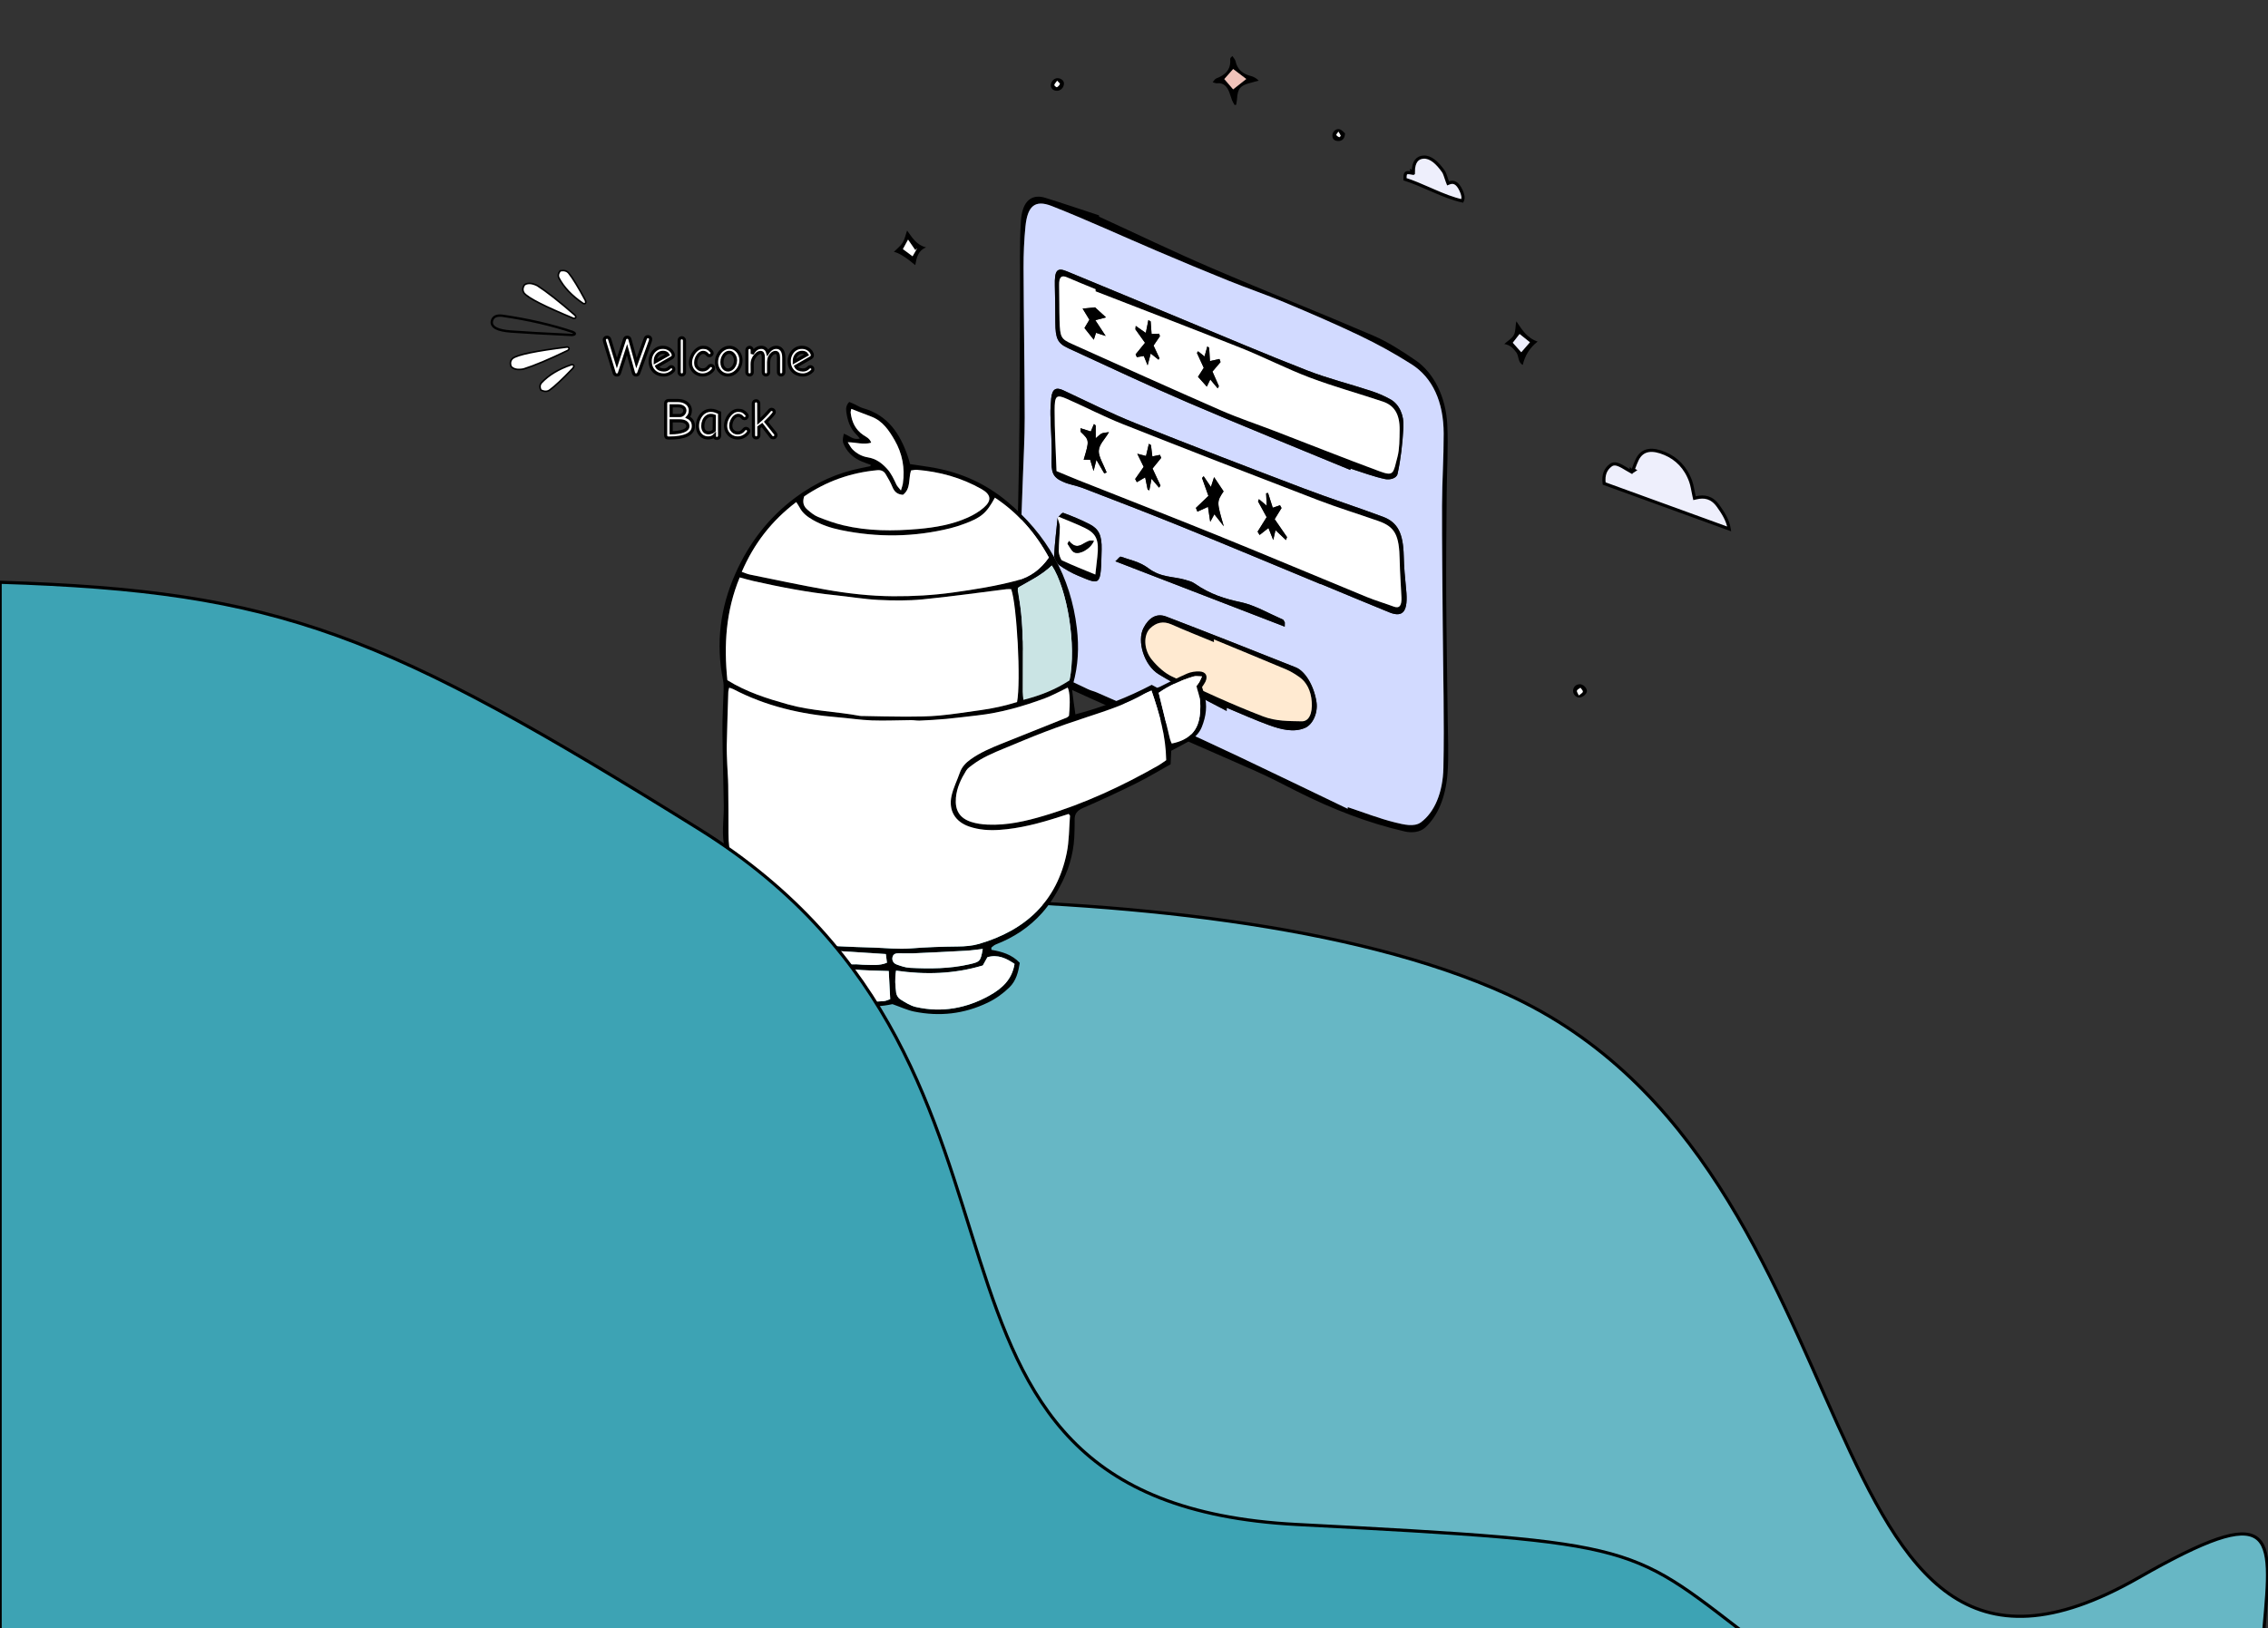 <svg viewBox="0 0 720 517" fill="none" xmlns="http://www.w3.org/2000/svg">
<rect x="0" y="0" width="720" height="517" fill="#333333" stroke="none"/>
<g clip-path="url(#clip0_317_4)">
<path d="M427.832 256.816C427.838 256.646 427.848 256.477 427.854 256.302C432.847 257.959 437.861 259.921 442.823 261.147C445.659 261.848 448.973 262.674 451.077 261.117C455.34 257.982 458.051 251.795 458.222 243.856C458.548 228.854 458.122 213.501 458.013 198.299C457.92 185.691 457.749 173.05 457.787 160.5C457.808 152.816 458.334 145.345 458.309 137.646C458.281 127.56 454.762 119.894 448.105 115.676C442.752 112.275 437.336 109.285 431.927 106.699C423.912 102.857 415.881 99.406 407.854 96.038C401.907 93.541 395.956 91.536 390.006 89.134C382.411 86.074 374.816 82.89 367.221 79.653C356.109 74.921 344.998 69.796 333.893 65.426C328.468 63.289 326.174 65.529 325.539 71.945C325.12 76.183 324.918 80.597 324.936 85.065C324.998 100.884 325.272 116.792 325.306 132.605C325.319 139.149 324.924 145.524 324.712 151.975C324.252 165.883 323.565 179.687 323.41 193.725C323.31 202.599 325.704 207.83 331.527 211.722C336.057 214.744 340.736 216.533 345.352 218.824C346.294 219.291 347.249 219.466 348.194 219.881C355.873 223.254 363.549 226.586 371.225 230.048C378.553 233.357 385.88 236.732 393.205 240.207C404.748 245.688 416.289 251.272 427.832 256.816ZM348.903 68.793C360.798 74.247 372.686 79.977 384.581 85.085C401.751 92.466 418.922 99.248 436.092 106.628C440.538 108.542 445.015 111.416 449.405 114.423C455.175 118.379 459.033 126.032 459.459 134.908C459.804 142.15 459.329 149.139 459.273 156.268C459.186 167.015 459.055 177.744 459.111 188.546C459.179 201.676 459.447 214.883 459.587 228.038C459.649 233.937 459.96 240.006 459.528 245.628C458.94 253.265 456.409 259.134 452.476 262.76C450.819 264.287 448.233 264.547 445.957 264.026C434.554 261.42 423.091 257.036 411.613 251.228C407.31 249.048 403.004 246.79 398.695 244.886C378.596 235.995 358.494 227.438 338.404 218.212C334.406 216.374 330.318 212.592 326.537 208.808C323.668 205.933 321.911 201.454 322.088 196.273C322.632 180.096 323.214 163.934 323.472 147.624C323.761 129.383 323.702 110.987 323.808 92.664C323.854 85.12 323.621 77.416 324.103 70.114C324.52 63.8 327.52 61.469 331.863 62.818C337.534 64.582 343.21 66.512 348.887 68.375C348.894 68.516 348.9 68.653 348.903 68.793Z" fill="black"/>
<path d="M407.85 198.991C407.859 198.55 407.869 198.108 407.878 197.671C407.688 197.353 407.499 196.834 407.309 196.755C402.835 194.811 398.293 192.135 393.91 191.22C388.988 190.187 384.2 188.736 379.313 185.327C378.331 184.642 377.271 184.409 376.251 184.106C372.355 182.967 368.615 183.483 364.515 180.4C361.766 178.337 358.754 177.822 355.863 176.782C355.437 176.63 355.036 177.426 354.094 178.239C372.564 185.367 390.207 192.182 407.85 198.991ZM389.414 225.755L389.436 224.753C393.913 226.608 398.396 228.647 402.866 230.264C406.805 231.689 410.726 232.657 414.282 231.146C416.745 230.096 418.448 226.395 417.929 222.922C417.183 217.933 414.425 213.135 411.329 211.905C397.625 206.449 383.924 201.033 370.223 195.784C367.095 194.584 364.648 196.254 363.019 199.402C360.862 203.567 363.184 211.264 367.844 214.109C374.989 218.477 382.22 221.922 389.414 225.755ZM428.692 149.239C428.698 149.089 428.705 148.943 428.708 148.791C432.398 149.95 436.11 151.387 439.76 152.137C441.184 152.425 443.341 151.935 443.662 150.501C444.687 145.877 445.25 140.773 445.536 135.613C445.745 131.838 444.212 128.396 441.473 126.84C439.343 125.632 437.173 124.762 435.034 124.063C428.328 121.86 421.632 120.226 414.923 117.61C401.909 112.545 388.885 106.978 375.865 101.585C363.455 96.445 351.041 91.226 338.63 86.133C335.48 84.838 334.756 85.951 334.877 90.734C334.977 94.627 335.002 98.489 335.023 102.349C335.055 107.517 335.723 109.01 339.196 110.607C351.781 116.395 364.369 122.346 376.957 127.747C394.202 135.144 411.447 142.096 428.692 149.239ZM419.306 185.519C419.306 185.5 419.306 185.476 419.306 185.452C426.553 188.454 433.797 191.492 441.044 194.442C445.533 196.272 447.094 194.006 446.391 187.176C446.024 183.614 445.717 180.042 445.633 176.563C445.455 169.347 443.761 165.857 438.976 164.076C430.613 160.957 422.263 158.284 413.9 155.102C396.12 148.341 378.34 141.532 360.557 134.42C352.89 131.35 345.221 127.546 337.554 123.934C335.412 122.927 334.013 123.31 333.715 126.507C333.556 128.213 333.441 129.972 333.478 131.764C333.568 136.276 333.994 140.941 333.842 145.328C333.687 149.934 334.119 151.464 337.333 152.93C339.469 153.901 341.614 154.152 343.76 154.979C354.109 158.969 364.462 162.917 374.815 167.123C389.644 173.146 404.474 179.375 419.306 185.519ZM335.745 164.487C335.35 168.434 334.856 172.33 334.644 176.376C334.604 177.136 335.614 179.011 336.261 179.465C338.191 180.821 340.184 181.948 342.152 182.768C349.483 185.823 349.461 186.327 349.722 174.493C349.822 170.002 348.846 167.955 345.886 166.437C343.138 165.03 340.371 163.889 337.619 162.883C337.082 162.684 336.569 163.645 336.046 164.076C335.947 164.212 335.844 164.347 335.745 164.487ZM427.831 256.815C416.291 251.273 404.747 245.687 393.204 240.206C385.879 236.731 378.551 233.356 371.224 230.048C363.548 226.586 355.872 223.253 348.196 219.882C347.248 219.465 346.296 219.291 345.351 218.823C340.738 216.534 336.059 214.744 331.529 211.723C325.703 207.83 323.312 202.6 323.409 193.725C323.567 179.688 324.251 165.882 324.711 151.975C324.926 145.525 325.317 139.148 325.305 132.604C325.271 116.796 324.997 100.884 324.935 85.064C324.919 80.598 325.118 76.182 325.538 71.944C326.172 65.529 328.467 63.289 333.892 65.426C344.997 69.796 356.111 74.922 367.219 79.657C374.815 82.894 382.41 86.073 390.005 89.133C395.955 91.536 401.906 93.54 407.856 96.039C415.88 99.406 423.911 102.861 431.928 106.7C437.335 109.289 442.754 112.281 448.104 115.675C454.76 119.898 458.28 127.56 458.311 137.647C458.333 145.344 457.807 152.815 457.785 160.5C457.748 173.049 457.922 185.692 458.012 198.299C458.121 213.501 458.547 228.853 458.224 243.857C458.05 251.794 455.339 257.982 451.079 261.123C448.972 262.674 445.657 261.847 442.822 261.147C437.86 259.92 432.846 257.958 427.853 256.302C427.846 256.477 427.84 256.646 427.831 256.815Z" fill="#D2DAFF"/>
<path d="M335.403 149.592C337.891 150.623 340.288 151.654 342.681 152.602C357.349 158.419 372.014 164.11 386.682 170.061C402.376 176.428 418.073 183.064 433.767 189.517C436.692 190.719 439.618 191.562 442.546 192.645C444.324 193.305 445.018 192.184 444.906 189.666C444.732 185.766 444.418 181.814 444.349 177.958C444.206 169.87 442.876 167.302 437.538 165.431C431.167 163.195 424.804 161.253 418.43 158.805C397.722 150.859 377.013 142.823 356.302 134.627C350.447 132.308 344.584 129.247 338.724 126.671C335.372 125.196 334.803 125.55 334.797 130.299C334.788 136.533 335.176 142.936 335.403 149.592ZM419.307 185.52C404.474 179.376 389.645 173.143 374.812 167.123C364.462 162.918 354.11 158.97 343.76 154.98C341.615 154.153 339.47 153.902 337.334 152.931C334.119 151.465 333.684 149.934 333.843 145.324C333.992 140.941 333.569 136.277 333.476 131.764C333.442 129.968 333.554 128.213 333.715 126.508C334.014 123.307 335.41 122.927 337.555 123.935C345.221 127.547 352.891 131.351 360.558 134.417C378.341 141.533 396.121 148.338 413.901 155.104C422.26 158.279 430.614 160.958 438.974 164.076C443.762 165.858 445.453 169.347 445.633 176.564C445.717 180.038 446.025 183.615 446.392 187.177C447.091 194.006 445.534 196.269 441.044 194.443C433.798 191.494 426.554 188.455 419.307 185.453C419.307 185.477 419.307 185.496 419.307 185.52Z" fill="black"/>
<path d="M347.81 92.504C347.807 92.278 347.804 92.056 347.801 91.83C344.782 90.579 341.76 89.376 338.741 88.058C337.044 87.317 336.158 87.865 336.232 90.621C336.332 94.38 336.254 98.079 336.369 101.844C336.524 107.078 336.81 107.637 340.33 109.214C356.101 116.303 371.876 123.426 387.651 130.324C393.25 132.778 398.855 134.616 404.461 136.774C415.643 141.081 426.832 145.538 438.015 149.672C442.57 151.357 442.293 150.242 443.661 145.012C444.298 142.579 444.289 139.471 444.329 136.565C444.407 131.323 442.483 128.692 438.988 127.517C431.259 124.924 423.543 122.815 415.811 119.9C408.574 117.175 401.321 113.428 394.08 110.539C378.653 104.384 363.233 98.5 347.81 92.504ZM428.695 149.241C411.449 142.098 394.201 135.145 376.959 127.749C364.368 122.347 351.783 116.397 339.195 110.608C335.722 109.011 335.057 107.514 335.026 102.351C335.001 98.49 334.976 94.623 334.877 90.735C334.755 85.952 335.483 84.84 338.632 86.13C351.043 91.228 363.454 96.445 375.865 101.586C388.885 106.979 401.908 112.546 414.925 117.612C421.631 120.222 428.328 121.861 435.034 124.064C437.173 124.763 439.346 125.634 441.472 126.841C444.211 128.397 445.747 131.835 445.536 135.614C445.25 140.774 444.69 145.879 443.661 150.502C443.344 151.937 441.186 152.427 439.759 152.133C436.109 151.383 432.397 149.951 428.71 148.793C428.704 148.939 428.701 149.091 428.695 149.241Z" fill="black"/>
<path d="M385.377 203.048C385.377 203.336 385.377 203.618 385.38 203.907C380.891 202.047 376.401 200.289 371.912 198.29C369.223 197.095 367.044 197.701 365.144 199.515C362.952 201.611 363.046 206.253 365.663 209.465C367.557 211.787 369.857 213.784 372.005 214.789C381.656 219.303 391.321 223.795 400.968 227.485C405.081 229.059 409.216 228.956 413.245 229.044C415.537 229.093 416.681 226.592 416.429 222.876C416.189 219.342 414.787 216.591 412.496 214.995C411.153 214.056 409.776 213.198 408.414 212.619C400.735 209.376 393.056 206.229 385.377 203.048ZM389.412 225.754C382.221 221.923 374.99 218.477 367.846 214.11C363.185 211.265 360.863 203.567 363.021 199.402C364.65 196.254 367.096 194.585 370.224 195.785C383.925 201.034 397.626 206.45 411.327 211.905C414.424 213.135 417.184 217.933 417.93 222.923C418.45 226.395 416.746 230.097 414.284 231.141C410.727 232.658 406.807 231.69 402.865 230.263C398.394 228.646 393.914 226.608 389.437 224.754L389.412 225.754Z" fill="black"/>
<path d="M407.85 198.992C390.207 192.182 372.564 185.367 354.094 178.239C355.036 177.427 355.437 176.63 355.863 176.782C358.754 177.822 361.767 178.337 364.515 180.4C368.616 183.483 372.356 182.967 376.251 184.107C377.271 184.409 378.331 184.642 379.313 185.327C384.201 188.736 388.988 190.187 393.91 191.22C398.293 192.135 402.835 194.812 407.309 196.756C407.499 196.834 407.688 197.354 407.878 197.672C407.869 198.108 407.859 198.55 407.85 198.992Z" fill="black"/>
<path d="M336.046 164.073C336.571 163.649 337.081 162.687 337.619 162.881C340.373 163.887 343.14 165.029 345.885 166.439C348.845 167.957 349.821 170 349.722 174.495C349.461 186.324 349.486 185.822 342.152 182.765C340.184 181.945 338.191 180.818 336.263 179.464C335.614 179.008 334.606 177.134 334.644 176.374C334.858 172.333 335.349 168.436 335.744 164.485C335.999 165.414 336.478 166.441 336.465 167.251C336.425 169.907 336.111 172.445 336.114 175.119C336.114 175.958 336.767 177.771 337.146 177.952C340.697 179.604 344.25 181.005 347.726 182.444C347.981 180.188 348.167 178.503 348.357 176.823C348.963 171.498 348.099 169.425 344.312 167.603C341.561 166.281 338.803 165.239 336.046 164.073Z" fill="black"/>
<path d="M365.883 148.778C366.878 147.552 367.758 146.47 368.638 145.388C368.504 145.074 368.37 144.755 368.237 144.441C367.459 144.603 366.682 144.76 365.827 144.937C365.672 143.666 365.529 142.495 365.383 141.328C365.165 141.19 364.944 141.055 364.727 140.917C364.397 142.309 364.064 143.704 363.806 144.79C362.843 144.539 361.941 144.31 361.043 144.081C361.702 145.432 362.358 146.782 363.07 148.245C362.177 149.524 361.273 150.816 360.368 152.108L360.9 153.109C361.758 152.617 362.613 152.123 363.545 151.59C363.847 153.065 364.092 154.269 364.338 155.473L364.857 155.707C365.09 154.491 365.327 153.281 365.569 152.026C366.468 153.088 367.211 153.97 367.957 154.849C368.106 154.624 368.255 154.403 368.404 154.177C367.618 152.496 366.834 150.816 365.883 148.778ZM404.925 168.351C406.228 169.585 407.232 170.538 408.233 171.489C408.348 171.177 408.463 170.866 408.575 170.553C407.297 168.692 406.019 166.836 404.658 164.858C405.466 163.545 406.153 162.436 406.837 161.321C406.678 161.025 406.517 160.733 406.355 160.441C405.575 160.707 404.794 160.977 404.048 161.234C403.523 159.584 403.038 158.061 402.55 156.536C402.348 156.572 402.146 156.604 401.943 156.64C402.009 157.955 402.071 159.27 402.136 160.595C401.241 159.841 400.451 159.169 399.658 158.5C399.565 158.74 399.472 158.984 399.379 159.223C400.271 160.852 401.16 162.48 402.108 164.219C401.104 165.83 400.171 167.326 399.239 168.827C399.447 169.177 399.658 169.528 399.867 169.873C400.806 169.141 401.741 168.403 402.683 167.662C403.193 168.947 403.582 169.927 404.201 171.491C404.53 170.061 404.723 169.221 404.925 168.351ZM382.109 151.217C381.938 151.409 381.77 151.598 381.602 151.792C382.283 153.708 382.967 155.625 383.623 157.468C382.18 158.853 380.915 160.068 379.649 161.283C379.811 161.68 379.97 162.077 380.131 162.469C381.219 161.976 382.308 161.483 383.486 160.946C383.7 162.377 383.893 163.678 384.195 165.705C384.838 164.529 385.18 163.9 385.51 163.303C386.402 164.439 387.167 165.412 388.507 167.122C386.237 159.351 386.237 159.351 388.441 156.024C387.493 154.606 386.545 153.188 385.423 151.512C385.112 152.48 384.767 153.554 384.418 154.631C383.647 153.492 382.88 152.355 382.109 151.217ZM350.553 150.318C350.808 150.223 351.066 150.128 351.321 150.033C350.419 147.71 348.716 144.954 348.821 143.177C348.949 141.026 350.603 139.699 352.064 137.224C350.879 137.424 350.255 137.39 349.732 137.653C349.145 137.946 348.65 138.503 347.842 139.174V135.097C347.659 134.945 347.472 134.795 347.286 134.642C346.872 135.61 346.459 136.579 346.275 137.011C345.016 136.609 344.015 136.29 343.017 135.973C343.033 136.353 343.048 136.733 343.064 137.118C345.862 139.805 345.862 139.805 344.024 145.971C344.83 145.983 345.492 145.994 346.082 146.004C346.4 147.046 346.667 147.923 347.167 149.563C347.572 147.977 347.792 147.11 348.066 146.031C349.036 147.702 349.794 149.008 350.553 150.318ZM335.403 149.59C335.176 142.933 334.788 136.531 334.797 130.297C334.803 125.548 335.372 125.199 338.724 126.674C344.584 129.249 350.447 132.311 356.301 134.625C377.013 142.821 397.722 150.857 418.43 158.808C424.803 161.251 431.167 163.193 437.537 165.429C442.875 167.3 444.206 169.872 444.349 177.956C444.418 181.816 444.732 185.764 444.906 189.669C445.018 192.182 444.324 193.308 442.546 192.648C439.617 191.56 436.692 190.717 433.766 189.515C418.073 183.067 402.376 176.426 386.682 170.059C372.014 164.108 357.349 158.422 342.681 152.6C340.287 151.652 337.89 150.621 335.403 149.59Z" fill="white"/>
<path d="M345.846 101.527C345.234 102.552 344.684 103.474 344.273 104.161C345.389 105.563 346.247 106.641 347.233 107.878C347.466 107.151 347.743 106.293 347.939 105.689C348.874 105.995 349.621 106.233 351.004 106.681C349.816 104.872 349.235 103.984 347.724 101.682C349.017 101.336 349.994 101.075 351.11 100.775C349.428 99.24 348.318 98.23 347.628 97.599C346.185 97.739 345.038 97.853 343.686 97.987C344.509 99.34 345.15 100.386 345.846 101.527ZM382.146 116.802C381.499 117.804 380.915 118.711 380.315 119.641C381.419 120.879 382.258 121.816 383.113 122.774C383.495 121.984 383.862 121.226 384.217 120.5C385.115 121.577 385.839 122.442 386.567 123.314C386.694 123.084 386.825 122.855 386.952 122.625C386.29 121.125 385.631 119.625 384.907 117.984C385.818 116.915 386.648 115.941 387.478 114.968C387.36 114.641 387.242 114.314 387.123 113.987C386.157 114.2 385.193 114.414 384.108 114.654C384.018 113.094 383.94 111.763 383.862 110.433C383.663 110.293 383.467 110.159 383.268 110.019C382.976 111.077 382.687 112.135 382.395 113.193C381.708 112.645 381.021 112.096 380.334 111.548C380.215 111.725 380.1 111.902 379.982 112.078C380.694 113.633 381.406 115.188 382.146 116.802ZM364.323 116.016C364.761 114.348 365.031 113.32 365.311 112.258C366.256 113.008 367.021 113.613 367.789 114.223C367.885 114.057 367.979 113.894 368.075 113.728C367.469 112.433 366.863 111.137 366.207 109.74C366.937 108.663 367.587 107.706 368.237 106.748C368.143 106.485 368.047 106.224 367.954 105.965C367.164 105.998 366.375 106.035 365.582 106.07C365.479 104.667 365.383 103.358 365.286 102.053C365.044 101.919 364.801 101.785 364.562 101.653C364.276 103.082 363.993 104.507 363.751 105.724C362.569 104.899 361.559 104.198 360.548 103.492C360.514 103.856 360.48 104.221 360.449 104.586C361.425 105.953 362.404 107.322 363.499 108.853C362.411 110.189 361.459 111.362 360.508 112.534C360.642 112.824 360.775 113.114 360.909 113.404C361.643 113.282 362.38 113.165 363.116 113.044C363.437 113.833 363.757 114.622 364.323 116.016ZM347.808 92.505C363.231 98.5 378.655 104.386 394.078 110.54C401.322 113.425 408.572 117.171 415.809 119.9C423.541 122.816 431.258 124.92 438.986 127.517C442.484 128.693 444.405 131.324 444.331 136.562C444.287 139.471 444.296 142.579 443.659 145.012C442.291 150.242 442.568 151.358 438.013 149.672C426.831 145.539 415.645 141.078 404.459 136.775C398.857 134.617 393.251 132.774 387.652 130.326C371.874 123.422 356.103 116.3 340.328 109.215C336.809 107.637 336.526 107.079 336.367 101.845C336.255 98.081 336.33 94.38 336.23 90.622C336.156 87.865 337.042 87.317 338.742 88.06C341.761 89.377 344.78 90.58 347.799 91.83C347.802 92.052 347.805 92.278 347.808 92.505Z" fill="white"/>
<path d="M385.376 203.048C393.055 206.229 400.734 209.376 408.414 212.619C409.775 213.197 411.152 214.055 412.496 214.995C414.787 216.59 416.189 219.341 416.428 222.875C416.68 226.591 415.536 229.092 413.245 229.044C409.216 228.956 405.081 229.059 400.968 227.484C391.321 223.795 381.655 219.303 372.005 214.788C369.857 213.783 367.556 211.786 365.663 209.464C363.045 206.253 362.952 201.611 365.144 199.515C367.043 197.701 369.222 197.094 371.912 198.29C376.401 200.288 380.89 202.047 385.38 203.907C385.376 203.618 385.376 203.335 385.376 203.048Z" fill="#FFEAD1"/>
<path d="M339.385 171.781C339.22 172.067 339.059 172.355 338.894 172.636C339.525 173.535 340.113 174.779 340.803 175.262C342.429 176.4 346.225 174.341 347.254 171.73C344.35 170.939 342.566 175.728 339.385 171.781ZM336.046 164.075C338.801 165.24 341.561 166.283 344.313 167.604C348.099 169.422 348.964 171.5 348.358 176.82C348.168 178.504 347.981 180.19 347.726 182.441C344.251 181.001 340.697 179.606 337.147 177.948C336.764 177.771 336.115 175.959 336.115 175.121C336.111 172.447 336.425 169.908 336.463 167.246C336.475 166.442 336 165.416 335.745 164.486C335.844 164.35 335.947 164.211 336.046 164.075Z" fill="white"/>
<path d="M350.553 150.317C349.795 149.011 349.036 147.701 348.066 146.03C347.792 147.109 347.572 147.976 347.167 149.562C346.667 147.922 346.4 147.045 346.082 146.003C345.495 145.995 344.83 145.982 344.024 145.97C345.862 139.804 345.862 139.804 343.064 137.117C343.048 136.737 343.033 136.352 343.017 135.972C344.015 136.289 345.016 136.608 346.275 137.015C346.459 136.578 346.872 135.609 347.286 134.641C347.472 134.794 347.659 134.948 347.842 135.096V139.173C348.65 138.502 349.145 137.945 349.735 137.653C350.255 137.389 350.88 137.423 352.064 137.228C350.603 139.703 348.949 141.025 348.821 143.181C348.716 144.953 350.419 147.709 351.321 150.032C351.066 150.127 350.808 150.222 350.553 150.317Z" fill="black"/>
<path d="M382.108 151.217C382.879 152.355 383.65 153.494 384.421 154.628C384.769 153.555 385.114 152.481 385.425 151.513C386.544 153.189 387.492 154.607 388.44 156.02C386.236 159.351 386.236 159.351 388.506 167.122C387.166 165.413 386.404 164.441 385.509 163.303C385.182 163.901 384.837 164.529 384.197 165.706C383.895 163.679 383.699 162.377 383.488 160.948C382.307 161.484 381.218 161.977 380.133 162.471C379.972 162.073 379.81 161.676 379.648 161.283C380.914 160.068 382.179 158.854 383.625 157.469C382.966 155.62 382.285 153.709 381.601 151.793C381.772 151.6 381.94 151.411 382.108 151.217Z" fill="black"/>
<path d="M404.924 168.35C404.722 169.224 404.529 170.064 404.203 171.49C403.584 169.931 403.192 168.945 402.686 167.667C401.744 168.407 400.805 169.139 399.869 169.877C399.657 169.526 399.449 169.176 399.238 168.825C400.17 167.329 401.106 165.829 402.11 164.219C401.162 162.485 400.27 160.855 399.378 159.221C399.471 158.982 399.564 158.743 399.657 158.504C400.45 159.172 401.243 159.841 402.135 160.598C402.073 159.269 402.008 157.958 401.946 156.644C402.148 156.608 402.35 156.572 402.552 156.536C403.037 158.059 403.522 159.582 404.047 161.232C404.793 160.976 405.574 160.71 406.354 160.439C406.516 160.731 406.677 161.028 406.839 161.32C406.152 162.434 405.465 163.549 404.657 164.857C406.018 166.834 407.296 168.695 408.577 170.553C408.462 170.864 408.347 171.181 408.235 171.494C407.231 170.541 406.23 169.59 404.924 168.35Z" fill="black"/>
<path d="M365.883 148.779C366.835 150.816 367.618 152.496 368.405 154.178C368.255 154.403 368.106 154.624 367.957 154.85C367.211 153.971 366.468 153.088 365.569 152.026C365.327 153.281 365.091 154.491 364.857 155.707L364.338 155.473C364.093 154.269 363.847 153.066 363.545 151.59C362.613 152.123 361.758 152.617 360.9 153.11L360.368 152.109C361.273 150.816 362.178 149.524 363.07 148.246C362.358 146.782 361.702 145.432 361.043 144.082C361.941 144.31 362.843 144.54 363.807 144.79C364.065 143.704 364.397 142.309 364.727 140.918C364.944 141.056 365.165 141.19 365.383 141.328C365.529 142.495 365.672 143.666 365.827 144.938C366.682 144.76 367.46 144.603 368.237 144.441C368.371 144.755 368.504 145.074 368.638 145.388C367.758 146.47 366.878 147.553 365.883 148.779Z" fill="black"/>
<path d="M364.324 116.016C363.758 114.622 363.438 113.833 363.117 113.044C362.377 113.164 361.644 113.282 360.907 113.403C360.776 113.114 360.643 112.824 360.509 112.534C361.46 111.361 362.412 110.189 363.497 108.851C362.402 107.32 361.426 105.953 360.447 104.585C360.481 104.22 360.515 103.856 360.546 103.49C361.56 104.198 362.57 104.899 363.748 105.722C363.991 104.505 364.277 103.081 364.56 101.656C364.802 101.785 365.045 101.919 365.287 102.053C365.384 103.358 365.477 104.666 365.58 106.069C366.375 106.034 367.165 105.997 367.955 105.965C368.048 106.224 368.141 106.483 368.238 106.748C367.585 107.704 366.935 108.661 366.208 109.74C366.864 111.137 367.47 112.433 368.076 113.728C367.98 113.894 367.883 114.055 367.79 114.223C367.022 113.612 366.257 113.008 365.312 112.257C365.032 113.32 364.762 114.348 364.324 116.016Z" fill="black"/>
<path d="M382.146 116.801C381.406 115.186 380.694 113.632 379.982 112.077C380.1 111.901 380.218 111.724 380.336 111.548C381.023 112.096 381.71 112.644 382.398 113.192C382.687 112.134 382.979 111.076 383.268 110.018C383.467 110.158 383.666 110.293 383.862 110.431C383.94 111.762 384.017 113.092 384.111 114.654C385.192 114.417 386.159 114.2 387.123 113.986C387.241 114.312 387.359 114.639 387.478 114.966C386.647 115.94 385.817 116.918 384.906 117.987C385.631 119.624 386.293 121.124 386.952 122.624C386.825 122.854 386.697 123.083 386.567 123.312C385.842 122.447 385.115 121.575 384.216 120.499C383.865 121.23 383.498 121.984 383.116 122.774C382.261 121.816 381.421 120.879 380.318 119.641C380.918 118.711 381.499 117.802 382.146 116.801Z" fill="black"/>
<path d="M345.846 101.527C345.15 100.385 344.509 99.339 343.686 97.987C345.038 97.853 346.185 97.739 347.628 97.599C348.318 98.229 349.428 99.24 351.11 100.775C349.994 101.074 349.017 101.336 347.724 101.682C349.235 103.984 349.816 104.872 351.004 106.681C349.62 106.232 348.874 105.995 347.939 105.689C347.743 106.293 347.466 107.151 347.233 107.878C346.247 106.641 345.389 105.562 344.273 104.161C344.684 103.474 345.234 102.552 345.846 101.527Z" fill="black"/>
<path d="M339.386 171.781C342.566 175.728 344.351 170.939 347.254 171.73C346.225 174.341 342.429 176.4 340.803 175.262C340.113 174.779 339.526 173.535 338.895 172.636C339.059 172.355 339.221 172.067 339.386 171.781Z" fill="black"/>
<path d="M478.42 315.709C381.077 271.462 184.544 285.29 105.729 297.734V517.227H226.766C226.766 517.227 715.933 547.719 718.707 517.227L718.753 516.724C721.492 486.618 722.446 476.139 678.914 500.993C569.886 563.239 600.099 371.018 478.42 315.709Z" fill="#67B7C5" stroke="black"/>
<path d="M517.781 149.771L517.815 149.423L518.143 149.793L518.153 149.787L518.837 149.336L518.455 149.13C518.542 148.903 518.627 148.678 518.712 148.454C519.04 147.582 519.359 146.737 519.746 145.939C520.59 144.216 521.814 143.333 523.3 143.075C524.793 142.816 526.579 143.183 528.561 144.025L528.561 144.025C530.415 144.812 532.065 145.927 533.442 147.385C534.816 148.839 535.946 150.662 536.741 152.906C536.975 153.573 537.135 154.254 537.287 155.009C537.337 155.26 537.387 155.523 537.44 155.796C537.541 156.326 537.65 156.894 537.781 157.485L537.94 158.2L538.464 158.077C539.728 157.78 540.971 157.712 542.151 158.081C543.308 158.443 544.425 159.228 545.48 160.707C547.037 162.893 548.525 165.212 548.96 167.964C535.565 163.098 522.446 158.332 509.251 153.533C508.878 150.656 509.782 148.933 511.323 147.745L511.324 147.745C512.16 147.097 513.114 147.24 514.189 147.726C514.738 147.973 515.312 148.307 515.918 148.673C516.031 148.742 516.146 148.812 516.262 148.882C516.756 149.183 517.271 149.496 517.781 149.771Z" fill="#EEEFFC" stroke="black"/>
<path d="M451.996 49.888L451.996 49.888L451.998 49.888C454.176 49.798 456.257 51.637 458.228 54.427C458.433 54.719 458.613 55.143 458.813 55.724C458.874 55.902 458.939 56.099 459.007 56.305C459.142 56.718 459.29 57.17 459.453 57.594L459.7 58.234L460.139 58.065C460.878 57.78 461.532 57.849 462.094 58.191C462.651 58.529 463.236 59.207 463.796 60.407L463.796 60.408C464.354 61.599 464.715 62.809 464.221 63.8C461.202 63.149 458.156 61.9 455.068 60.559C454.647 60.377 454.225 60.192 453.802 60.008C451.226 58.881 448.618 57.741 446.015 56.911C446.01 56.445 446.023 56.077 446.06 55.784C446.11 55.39 446.2 55.168 446.325 55.035C446.447 54.904 446.633 54.827 446.953 54.813C447.28 54.8 447.717 54.855 448.317 54.964L448.215 54.433L448.674 54.63C448.672 52.932 449.019 51.77 449.597 51.024C450.174 50.278 450.998 49.923 451.996 49.888Z" fill="#EEEFFC" stroke="black"/>
<path d="M391.933 33.343C391.653 32.843 391.333 32.353 391.123 31.823C390.783 30.973 390.563 30.073 390.223 29.223C389.523 27.463 388.453 26.203 386.303 26.443C385.973 26.483 385.623 26.283 384.963 26.113C385.443 25.583 385.703 25.063 386.103 24.913C388.983 23.833 390.833 22.083 390.533 18.743C390.523 18.583 390.663 18.403 390.743 18.253C390.783 18.183 390.873 18.133 391.233 17.803C391.593 18.373 392.123 18.873 392.243 19.453C392.823 22.133 394.583 23.483 397.103 24.143C397.953 24.363 398.753 24.753 399.593 25.603C398.693 25.843 397.803 26.103 396.903 26.333C393.743 27.153 392.943 28.093 392.723 31.263C392.673 31.933 392.543 32.593 392.443 33.263C392.273 33.293 392.113 33.313 391.943 33.343H391.933ZM391.473 28.373C393.003 27.173 394.423 26.043 395.653 25.083C394.283 24.043 392.863 22.973 391.493 21.923C390.543 23.003 389.543 24.113 388.673 25.103C389.703 26.293 390.633 27.383 391.483 28.373H391.473Z" fill="black"/>
<path d="M488.143 108.463C485.696 110.357 484.12 112.833 483.413 115.893C481.783 114.973 482.243 113.063 481.353 111.893C480.443 110.693 479.513 109.563 477.543 109.233C478.603 108.273 480.013 107.493 480.623 106.303C481.223 105.133 481.013 103.553 481.393 102.033C483.143 104.633 484.703 107.323 488.143 108.463V108.463ZM480.233 108.833C481.233 109.953 482.073 110.903 482.933 111.853C483.823 110.823 484.693 109.823 485.683 108.683C484.583 107.803 483.523 106.973 482.393 106.063C481.653 107.023 480.993 107.863 480.233 108.833V108.833Z" fill="black"/>
<path d="M501.443 217.263C502.553 217.213 503.813 218.413 503.783 219.493C503.763 220.333 502.463 221.433 501.443 221.483C500.363 221.533 499.393 220.543 499.393 219.383C499.393 218.203 500.243 217.323 501.443 217.273V217.263ZM501.223 220.833C501.793 220.333 502.433 220.033 502.493 219.653C502.553 219.273 502.013 218.813 501.743 218.393C501.353 218.693 500.733 218.933 500.633 219.313C500.533 219.673 500.953 220.193 501.233 220.843L501.223 220.833Z" fill="black"/>
<path d="M426.993 42.343C426.963 44.013 426.043 44.833 424.783 44.783C423.543 44.743 422.893 44.053 422.983 42.863C423.063 41.753 424.163 40.733 425.273 41.043C426.003 41.243 426.573 42.013 426.983 42.343H426.993ZM424.883 41.793C424.533 42.333 424.143 42.733 424.213 42.853C424.403 43.173 424.783 43.403 425.133 43.573C425.203 43.613 425.653 43.193 425.613 43.083C425.493 42.713 425.233 42.383 424.873 41.793H424.883Z" fill="black"/>
<path d="M337.763 26.613C337.703 27.873 336.643 28.893 335.443 28.833C334.253 28.773 333.493 27.983 333.603 26.913C333.713 25.763 334.723 24.783 335.743 24.823C336.943 24.873 337.813 25.643 337.773 26.613H337.763ZM335.603 25.643C335.193 26.213 334.803 26.573 334.703 27.003C334.663 27.183 335.403 27.773 335.523 27.713C335.923 27.483 336.293 27.083 336.483 26.663C336.543 26.523 336.023 26.123 335.603 25.643Z" fill="black"/>
<path d="M391.473 28.373C390.623 27.383 389.683 26.293 388.663 25.103C389.543 24.113 390.533 23.003 391.483 21.923C392.863 22.963 394.273 24.043 395.643 25.083C394.423 26.043 392.993 27.173 391.463 28.373H391.473Z" fill="#F0C3BA"/>
<path d="M480.243 108.833C480.993 107.863 481.653 107.023 482.403 106.063C483.543 106.963 484.593 107.803 485.693 108.683C484.703 109.823 483.833 110.833 482.943 111.853C482.093 110.903 481.243 109.953 480.243 108.833V108.833Z" fill="#EEEFFC"/>
<path d="M290.553 84.183C287.573 81.677 285.313 80.273 283.773 79.973C284.783 78.943 285.873 78.143 286.543 77.073C287.203 76.023 287.433 74.703 287.963 73.203C289.633 75.523 291.013 77.843 294.013 78.553C291.393 79.583 290.993 81.863 290.563 84.173L290.553 84.183ZM291.193 78.803C290.983 79.013 290.773 79.213 290.563 79.423C289.813 78.323 289.053 77.233 288.263 76.083C287.683 77.153 287.163 78.103 286.623 79.093C287.693 79.893 288.693 80.633 289.693 81.383C290.193 80.523 290.683 79.663 291.183 78.803H291.193Z" fill="black"/>
<path d="M291.193 78.803C290.693 79.663 290.193 80.523 289.703 81.383C288.693 80.633 287.693 79.883 286.633 79.093C287.173 78.103 287.693 77.153 288.273 76.083C289.063 77.233 289.813 78.323 290.573 79.423C290.783 79.213 290.993 79.013 291.203 78.803H291.193Z" fill="white"/>
<path d="M501.223 220.843C500.943 220.193 500.523 219.683 500.623 219.313C500.733 218.933 501.343 218.693 501.733 218.393C502.013 218.813 502.543 219.283 502.483 219.653C502.423 220.033 501.793 220.333 501.213 220.833L501.223 220.843Z" fill="white"/>
<path d="M424.883 41.793C425.233 42.383 425.493 42.703 425.623 43.083C425.663 43.193 425.213 43.613 425.143 43.573C424.793 43.403 424.423 43.163 424.223 42.853C424.153 42.733 424.543 42.333 424.893 41.793H424.883Z" fill="white"/>
<path d="M335.603 25.633C336.023 26.103 336.543 26.503 336.483 26.653C336.303 27.073 335.923 27.473 335.523 27.703C335.403 27.773 334.663 27.173 334.703 26.993C334.803 26.573 335.193 26.213 335.603 25.633Z" fill="white"/>
<path d="M258.798 301.522C260.386 303.829 260.927 304.467 262.654 304.867C265.365 305.495 268.038 306.405 270.903 306.221C272.136 306.142 273.385 306.364 274.627 306.368C276.88 306.375 279.173 306.711 281.575 305.707C281.461 304.808 281.349 303.94 281.222 302.95C273.59 302.464 266.203 301.994 258.798 301.522ZM311.984 301.326C310.194 301.524 308.481 301.792 306.759 301.89C301.18 302.203 295.599 302.471 290.017 302.717C288.468 302.784 286.913 302.698 285.361 302.705C284.507 302.709 283.672 302.812 283.371 303.812C283.071 304.81 283.525 305.866 284.667 306.275C286.016 306.759 287.435 307.256 288.845 307.329C295.158 307.652 301.458 307.635 307.683 306.213C311.088 305.434 311.314 305.294 311.984 301.326ZM270.235 129.835C270.162 130.35 270.019 130.746 270.065 131.119C270.43 134.022 271.567 136.468 274.102 138.164C274.985 138.755 276.119 139.201 276.57 140.572C274.101 141.302 271.809 140.453 269.124 140.422C269.771 141.399 270.114 142.155 270.664 142.705C272.012 144.052 273.647 144.934 275.554 145.241C278.032 145.641 279.884 146.994 281.564 148.818C282.945 150.319 283.724 152.082 284.562 153.862C284.831 154.429 285.333 154.886 286.012 155.758C286.314 154.693 286.542 154.132 286.628 153.551C287.338 148.651 286.447 143.974 284.001 139.747C282.252 136.724 280.255 133.72 276.732 132.34C274.623 131.512 272.503 130.709 270.235 129.835ZM367.836 219.996C369.044 224.944 370.235 229.846 371.447 234.743C371.565 235.22 371.811 235.665 371.989 236.101C377.702 234.953 380.543 231.89 380.958 226.44C381.068 225 381.111 223.524 380.917 222.101C380.726 220.692 380.196 219.33 379.797 217.886C380.113 217.457 380.454 217.067 380.711 216.628C380.993 216.146 381.199 215.619 381.589 214.788C380.428 214.788 379.58 214.597 378.859 214.821C374.998 216.016 371.29 217.567 367.836 219.996ZM259.556 305.582C259.033 309.088 259.884 312.239 262.521 314.364C265.609 316.853 269.187 318.603 273.409 318.296C275.791 318.123 278.184 318.093 280.564 317.898C281.324 317.835 282.057 317.447 282.609 317.271C282.44 314.055 282.291 311.191 282.143 308.342C278.217 308.172 274.488 308.238 270.821 307.791C267.137 307.341 263.516 306.382 259.556 305.582ZM312.004 306.574C302.892 309.308 293.776 309.563 284.458 308.219C284.033 310.775 284.207 313.047 284.506 315.285C284.603 316.019 285.163 316.927 285.784 317.313C287.352 318.283 288.994 319.36 290.751 319.761C299.008 321.643 306.852 320.186 314.177 316.091C318.053 313.924 321.289 311.073 322.078 306.08C319.498 304.33 316.823 302.982 313.462 303.953C312.937 304.897 312.441 305.79 312.004 306.574ZM333.913 179.575C330.658 182.683 326.799 184.513 323.135 186.624C323.135 187.168 323.064 187.59 323.146 187.981C324.383 193.918 324.683 199.935 324.695 205.974C324.704 210.549 324.658 215.127 324.663 219.702C324.665 220.489 324.804 221.275 324.895 222.228C330.31 220.867 335.159 218.899 339.519 216.07C341.824 204.896 338.791 187.081 333.913 179.575ZM255.294 157.63C254.634 159.567 255.178 160.877 256.373 161.88C257.399 162.74 258.478 163.657 259.695 164.144C262.289 165.179 264.941 166.146 267.653 166.793C275.523 168.671 283.535 168.673 291.53 167.967C296.914 167.492 302.269 166.582 307.254 164.337C309.03 163.537 310.787 162.513 312.254 161.245C314.948 158.919 314.637 157.014 311.526 155.26C305.172 151.679 298.313 149.783 291.074 149.187C290.487 149.14 289.883 149.311 289.21 149.391C288.359 152.032 289.205 155.194 286.661 157.118C284.893 157.014 283.932 156.166 283.313 154.644C282.732 153.214 281.943 151.858 281.146 150.529C280.571 149.569 279.665 149.198 278.487 149.307C270.033 150.09 262.305 152.844 255.294 157.63ZM365.551 219.281C364.511 219.755 363.928 219.965 363.398 220.268C357.681 223.551 351.48 225.621 345.248 227.646C340.708 229.121 336.198 230.705 331.733 232.396C327.364 234.052 323.067 235.897 318.744 237.675C315.283 239.099 311.828 240.545 308.805 242.81C308.062 243.365 307.212 243.913 306.743 244.67C305.094 247.331 303.738 250.133 303.462 253.333C303.122 257.277 304.604 259.789 308.325 260.997C309.976 261.533 311.772 261.769 313.517 261.849C319.727 262.139 325.708 260.75 331.593 258.986C344.296 255.178 356.236 249.606 367.741 243.064C368.54 242.609 369.271 242.036 370.217 241.395C370.108 233.795 368.104 226.672 365.551 219.281ZM235.483 181.592C236.532 181.947 237.276 182.29 238.055 182.448C245.988 184.056 253.904 185.762 261.87 187.179C269.027 188.453 276.247 189.286 283.545 189.335C289.893 189.378 296.202 189.015 302.49 188.148C309.383 187.198 316.253 186.096 322.98 184.299C327.122 183.192 330.387 180.746 332.969 177.043C328.751 169.273 323.186 162.887 315.84 158.029C313.129 162.997 311.511 164.373 305.915 166.416C304.552 166.914 303.164 167.369 301.756 167.719C290.171 170.594 278.526 170.723 266.859 168.298C263.807 167.664 260.833 166.693 258.101 165.126C256.373 164.134 254.786 162.981 253.84 161.137C253.577 160.623 253.23 160.151 252.781 159.434C244.967 165.349 239.358 172.606 235.483 181.592ZM322.873 222.931C324.128 216.431 322.84 192.008 321.009 187.086C320.53 187.086 320.013 187.031 319.51 187.094C310.646 188.185 301.8 189.459 292.914 190.323C288.284 190.773 283.574 190.726 278.919 190.498C274.364 190.273 269.839 189.491 265.294 189.026C256.503 188.126 247.851 186.452 239.242 184.516C237.843 184.201 236.465 183.79 234.831 183.357C230.41 193.997 229.771 204.906 230.91 215.991C237.058 219.801 243.584 221.826 250.193 223.683C257.643 225.776 265.394 225.905 272.944 227.318C273.248 227.374 273.567 227.354 273.878 227.36C278.451 227.437 283.023 227.577 287.595 227.568C291.127 227.561 294.673 227.538 298.186 227.216C302.525 226.819 306.836 226.112 311.156 225.523C315.167 224.977 319.102 224.103 322.873 222.931ZM339.354 227.314C339.774 222.981 339.656 219.837 338.958 218.323C338.041 218.784 337.138 219.265 336.213 219.699C334.71 220.405 333.229 221.178 331.675 221.752C324.739 224.315 317.662 226.348 310.282 227.168C306.979 227.535 303.685 227.976 300.378 228.283C297.59 228.542 294.789 228.686 291.992 228.82C291.067 228.864 290.134 228.666 289.204 228.671C285.058 228.697 280.905 228.908 276.765 228.758C273.143 228.627 269.538 228.057 265.918 227.762C254.316 226.812 243.151 224.262 232.761 218.816C232.416 218.635 232.017 218.554 231.483 218.374C231.363 218.91 231.219 219.283 231.208 219.66C231.03 225.268 230.842 230.877 230.722 236.486C230.678 238.563 230.785 240.643 230.863 242.721C230.947 244.899 231.148 247.076 231.178 249.256C231.246 254.35 231.272 259.445 231.259 264.541C231.242 271.046 232.82 277.111 236.286 282.619C241.929 291.587 250.031 297.217 260.25 299.784C262.236 300.283 264.345 300.366 266.405 300.482C270.036 300.685 273.674 300.778 277.309 300.893C281.241 301.02 285.149 301.481 289.113 301.159C294.081 300.756 299.077 300.602 304.062 300.548C306.375 300.523 308.634 300.36 310.835 299.716C325.593 295.388 335.484 286.258 338.648 270.838C339.435 267.005 339.373 262.998 339.678 259.07C339.689 258.92 339.46 258.752 339.25 258.468C338.321 258.765 337.341 259.074 336.362 259.388C330.117 261.389 323.808 263.096 317.221 263.526C313.974 263.737 310.762 263.525 307.678 262.468C303.206 260.934 301.052 257.343 302.082 252.698C302.635 250.194 303.845 247.84 304.691 245.396C305.335 243.536 306.582 242.227 308.144 241.115C311.137 238.984 314.48 237.556 317.854 236.195C324.789 233.399 331.738 230.638 338.676 227.853C338.861 227.779 339 227.601 339.354 227.314ZM276.507 147.644C275.515 147.274 274.564 146.948 273.636 146.568C271.251 145.59 269.373 144.015 268.156 141.721C267.435 140.363 267.417 139.8 267.874 137.736C269.513 138.186 270.785 139.872 272.96 139.238C272.535 138.754 272.207 138.326 271.827 137.952C269.787 135.947 269.016 133.383 268.654 130.662C268.514 129.62 268.659 128.586 269.603 127.627C270.088 127.837 270.629 128.054 271.156 128.299C272.096 128.737 272.987 129.341 273.972 129.615C281.843 131.803 285.701 137.693 288.181 144.88C288.45 145.657 288.644 146.46 288.908 147.373C291.597 147.786 294.257 148.124 296.891 148.611C305.335 150.173 312.949 153.642 319.555 159.106C332.283 169.638 339.919 183.036 341.867 199.56C342.569 205.518 342.295 211.386 340.662 217.177C340.467 217.868 340.3 218.626 340.377 219.325C340.647 221.772 341.03 224.207 341.397 226.836C349.975 224.599 357.967 221.478 365.62 217.469C366.255 217.808 366.789 218.092 367.356 218.395C367.625 218.301 367.928 218.227 368.2 218.094C371.09 216.681 373.93 215.159 376.878 213.885C378.071 213.37 379.506 213.153 380.81 213.219C382.834 213.323 383.516 214.667 382.674 216.473C382.414 217.031 382.017 217.526 381.603 218.173C381.828 218.894 382.078 219.674 382.311 220.457C383.366 224.009 382.876 227.451 381.537 230.821C380.646 233.063 378.915 234.534 376.885 235.684C375.263 236.602 373.6 237.451 371.816 238.406C371.753 239.761 371.693 241.09 371.618 242.699C368.014 244.704 364.372 246.915 360.568 248.799C355.076 251.52 349.51 254.105 343.884 256.535C341.968 257.363 341.055 258.428 341.154 260.474C341.209 261.614 341.113 262.761 341.108 263.905C341.081 269.501 339.823 274.755 337.343 279.818C335.544 283.491 333.474 286.933 330.767 289.957C326.743 294.448 321.828 297.693 316.203 299.871C315.672 300.075 315.212 300.488 314.763 300.857C314.663 300.94 314.748 301.248 314.748 301.609C318 302.194 321.192 303.035 323.744 305.756C323.28 308.596 322.618 311.421 320.437 313.54C318.425 315.495 316.167 317.133 313.593 318.374C306.097 321.987 298.282 322.865 290.195 321.215C287.989 320.763 285.894 319.761 283.319 318.861C280.231 319.535 276.621 319.787 272.982 319.848C268.322 319.927 264.406 317.964 261.109 315.044C258.461 312.698 257.252 309.416 257.959 305.716C258.056 305.214 258.229 304.726 258.377 304.193C257.064 301.857 255.363 300.262 252.808 299.102C239.062 292.868 231.496 281.937 229.681 267.083C229.232 263.403 229.821 259.607 229.774 255.866C229.674 247.863 229.395 239.861 229.34 231.858C229.311 227.599 229.614 223.338 229.725 219.077C229.753 218.048 229.736 216.988 229.534 215.984C227.185 204.276 228.641 192.993 233.455 182.147C237.752 172.465 244.036 164.278 252.587 157.941C258.855 153.296 265.809 150.128 273.485 148.61C274.401 148.429 275.316 148.244 276.229 148.05C276.286 148.037 276.32 147.923 276.507 147.644Z" fill="black"/>
<path d="M339.354 227.314C339 227.601 338.86 227.78 338.676 227.853C331.737 230.637 324.788 233.399 317.854 236.195C314.48 237.556 311.137 238.983 308.144 241.115C306.581 242.227 305.335 243.535 304.691 245.396C303.844 247.84 302.635 250.194 302.082 252.698C301.053 257.343 303.206 260.934 307.678 262.468C310.762 263.525 313.975 263.737 317.221 263.526C323.807 263.096 330.117 261.389 336.363 259.387C337.341 259.074 338.321 258.765 339.25 258.468C339.459 258.752 339.689 258.92 339.678 259.07C339.373 262.998 339.434 267.005 338.648 270.837C335.485 286.258 325.593 295.388 310.834 299.716C308.634 300.361 306.375 300.523 304.062 300.548C299.076 300.602 294.081 300.756 289.113 301.159C285.149 301.481 281.241 301.02 277.309 300.895C273.674 300.777 270.036 300.685 266.405 300.482C264.345 300.366 262.236 300.283 260.251 299.784C250.032 297.218 241.93 291.587 236.287 282.619C232.821 277.111 231.241 271.045 231.259 264.541C231.272 259.445 231.246 254.35 231.178 249.256C231.148 247.077 230.947 244.899 230.864 242.721C230.785 240.643 230.678 238.563 230.722 236.487C230.841 230.877 231.03 225.268 231.207 219.66C231.22 219.283 231.364 218.91 231.482 218.374C232.017 218.554 232.416 218.635 232.761 218.816C243.151 224.262 254.315 226.812 265.918 227.762C269.538 228.057 273.143 228.627 276.765 228.759C280.905 228.909 285.058 228.697 289.204 228.671C290.134 228.665 291.067 228.864 291.992 228.82C294.789 228.686 297.59 228.542 300.378 228.282C303.685 227.976 306.979 227.535 310.282 227.169C317.663 226.348 324.738 224.315 331.675 221.752C333.229 221.178 334.71 220.405 336.213 219.699C337.137 219.265 338.041 218.784 338.958 218.323C339.656 219.836 339.774 222.981 339.354 227.314Z" fill="white"/>
<path d="M322.873 222.932C319.102 224.104 315.168 224.978 311.157 225.524C306.836 226.111 302.525 226.818 298.185 227.216C294.673 227.539 291.127 227.561 287.596 227.568C283.023 227.576 278.451 227.438 273.878 227.36C273.567 227.355 273.249 227.374 272.945 227.317C265.394 225.905 257.643 225.777 250.193 223.683C243.584 221.825 237.057 219.802 230.911 215.991C229.772 204.906 230.411 193.998 234.831 183.357C236.465 183.789 237.843 184.201 239.242 184.515C247.85 186.451 256.503 188.126 265.294 189.025C269.839 189.491 274.364 190.273 278.919 190.497C283.573 190.727 288.283 190.772 292.914 190.323C301.8 189.46 310.646 188.184 319.51 187.093C320.012 187.032 320.529 187.085 321.009 187.085C322.84 192.009 324.128 216.432 322.873 222.932Z" fill="white"/>
<path d="M235.483 181.592C239.358 172.605 244.966 165.348 252.78 159.434C253.23 160.15 253.576 160.623 253.84 161.137C254.786 162.982 256.373 164.133 258.101 165.126C260.832 166.694 263.806 167.664 266.858 168.298C278.525 170.724 290.17 170.593 301.755 167.719C303.164 167.37 304.551 166.914 305.915 166.416C311.511 164.373 313.129 162.996 315.84 158.028C323.185 162.887 328.749 169.274 332.967 177.043C330.387 180.745 327.121 183.192 322.979 184.298C316.251 186.095 309.383 187.199 302.488 188.149C296.201 189.015 289.892 189.378 283.544 189.334C276.247 189.286 269.027 188.454 261.87 187.179C253.903 185.761 245.988 184.056 238.055 182.449C237.274 182.291 236.532 181.948 235.483 181.592Z" fill="white"/>
<path d="M365.55 219.281C368.103 226.672 370.107 233.795 370.216 241.394C369.27 242.036 368.54 242.609 367.741 243.064C356.236 249.606 344.295 255.178 331.592 258.986C325.707 260.75 319.726 262.139 313.516 261.849C311.773 261.769 309.977 261.533 308.325 260.997C304.603 259.789 303.121 257.277 303.461 253.333C303.737 250.133 305.093 247.331 306.743 244.67C307.212 243.913 308.063 243.365 308.804 242.81C311.828 240.545 315.282 239.099 318.743 237.675C323.066 235.897 327.364 234.052 331.733 232.396C336.197 230.705 340.707 229.121 345.247 227.646C351.479 225.621 357.681 223.551 363.399 220.268C363.927 219.965 364.51 219.755 365.55 219.281Z" fill="white"/>
<path d="M255.293 157.63C262.304 152.844 270.033 150.09 278.487 149.308C279.664 149.199 280.571 149.569 281.146 150.53C281.942 151.858 282.732 153.214 283.313 154.644C283.932 156.166 284.894 157.014 286.66 157.119C289.205 155.195 288.358 152.032 289.21 149.391C289.882 149.312 290.487 149.139 291.073 149.187C298.312 149.783 305.173 151.68 311.526 155.261C314.636 157.014 314.948 158.92 312.253 161.246C310.786 162.513 309.03 163.537 307.254 164.337C302.27 166.583 296.913 167.492 291.529 167.967C283.534 168.673 275.522 168.671 267.653 166.793C264.941 166.146 262.289 165.179 259.695 164.144C258.477 163.658 257.398 162.74 256.373 161.879C255.177 160.877 254.634 159.567 255.293 157.63Z" fill="white"/>
<path d="M333.913 179.576C338.791 187.081 341.824 204.897 339.519 216.069C335.159 218.899 330.309 220.867 324.895 222.227C324.804 221.276 324.664 220.488 324.663 219.702C324.658 215.126 324.704 210.55 324.695 205.974C324.683 199.934 324.383 193.918 323.146 187.982C323.064 187.591 323.135 187.168 323.135 186.625C326.799 184.513 330.658 182.682 333.913 179.576Z" fill="#CAE4E4"/>
<path d="M312.004 306.575C312.441 305.79 312.937 304.897 313.462 303.953C316.823 302.983 319.498 304.33 322.077 306.079C321.289 311.073 318.053 313.925 314.177 316.091C306.852 320.187 299.007 321.644 290.75 319.76C288.994 319.36 287.351 318.284 285.784 317.313C285.161 316.927 284.603 316.02 284.504 315.284C284.207 313.046 284.033 310.776 284.458 308.218C293.774 309.563 302.891 309.307 312.004 306.575Z" fill="white"/>
<path d="M259.555 305.582C263.516 306.381 267.138 307.341 270.82 307.792C274.487 308.238 278.216 308.172 282.143 308.341C282.291 311.191 282.441 314.055 282.608 317.27C282.056 317.447 281.323 317.836 280.563 317.898C278.184 318.094 275.79 318.123 273.408 318.296C269.187 318.603 265.608 316.854 262.52 314.364C259.884 312.239 259.033 309.088 259.555 305.582Z" fill="white"/>
<path d="M367.835 219.996C371.29 217.567 374.998 216.017 378.859 214.821C379.58 214.597 380.428 214.788 381.589 214.788C381.198 215.619 380.993 216.146 380.711 216.628C380.454 217.067 380.113 217.457 379.797 217.886C380.195 219.33 380.724 220.692 380.916 222.101C381.11 223.524 381.066 225 380.957 226.44C380.543 231.89 377.701 234.953 371.987 236.101C371.811 235.665 371.565 235.22 371.446 234.743C370.235 229.847 369.044 224.944 367.835 219.996Z" fill="white"/>
<path d="M270.235 129.835C272.502 130.708 274.622 131.513 276.733 132.34C280.254 133.72 282.251 136.724 284 139.747C286.447 143.973 287.338 148.651 286.627 153.55C286.542 154.132 286.314 154.692 286.012 155.758C285.332 154.887 284.83 154.43 284.562 153.863C283.723 152.083 282.945 150.32 281.563 148.818C279.884 146.993 278.032 145.642 275.554 145.242C273.646 144.935 272.012 144.053 270.664 142.705C270.114 142.156 269.77 141.4 269.123 140.421C271.808 140.453 274.1 141.302 276.57 140.572C276.119 139.202 274.986 138.755 274.101 138.163C271.567 136.467 270.429 134.022 270.065 131.119C270.018 130.747 270.161 130.35 270.235 129.835Z" fill="white"/>
<path d="M311.984 301.326C311.314 305.294 311.089 305.435 307.683 306.213C301.458 307.634 295.158 307.651 288.846 307.329C287.435 307.257 286.017 306.759 284.666 306.276C283.525 305.867 283.072 304.81 283.372 303.812C283.673 302.812 284.507 302.71 285.361 302.705C286.913 302.698 288.468 302.785 290.018 302.716C295.599 302.472 301.18 302.203 306.758 301.89C308.481 301.793 310.194 301.524 311.984 301.326Z" fill="white"/>
<path d="M258.798 301.522C266.203 301.994 273.589 302.464 281.222 302.95C281.349 303.94 281.46 304.808 281.575 305.707C279.172 306.711 276.88 306.375 274.627 306.368C273.385 306.364 272.136 306.142 270.903 306.221C268.037 306.405 265.365 305.496 262.653 304.867C260.927 304.467 260.386 303.829 258.798 301.522Z" fill="white"/>
<path d="M221.908 263.253C122.036 201.082 89.134 187.67 0.047 184.896L0.047 419.958L0.047 522.747L559.194 522.748C516.33 490.079 523.684 489.993 411.57 484.079C271.428 476.687 346.749 340.968 221.908 263.253Z" fill="#3DA3B4" stroke="black"/>
<path d="M162.157 105.395C166.288 105.709 172.758 106.077 181.565 106.499L181.585 106.5L181.605 106.498C181.859 106.47 182.069 106.431 182.225 106.378C182.303 106.351 182.38 106.317 182.445 106.269C182.509 106.221 182.581 106.145 182.604 106.033C182.628 105.917 182.59 105.817 182.543 105.746C182.497 105.677 182.434 105.62 182.37 105.572C182.241 105.475 182.056 105.379 181.828 105.281L181.818 105.277L181.809 105.274C175.183 103.05 167.748 101.337 159.506 100.136L159.506 100.136L159.501 100.136C158.516 100.012 157.705 100.096 157.101 100.431C156.484 100.773 156.121 101.355 155.997 102.133L155.996 102.141L155.995 102.149C155.951 102.623 156.059 103.057 156.321 103.44C156.58 103.818 156.979 104.133 157.498 104.393C158.531 104.911 160.093 105.239 162.157 105.395ZM162.157 105.395L162.176 105.146M162.157 105.395C162.157 105.395 162.157 105.395 162.157 105.395L162.176 105.146M162.176 105.146C158.066 104.835 156.088 103.844 156.244 102.173C156.473 100.738 157.548 100.142 159.47 100.384C167.7 101.583 175.12 103.292 181.729 105.511C182.62 105.893 182.569 106.139 181.577 106.249C172.771 105.827 166.304 105.46 162.176 105.146ZM182.079 101.091L182.123 101.11L182.17 101.11C182.294 101.112 182.417 101.1 182.522 101.058C182.635 101.013 182.744 100.924 182.782 100.778C182.817 100.647 182.782 100.52 182.737 100.421C182.691 100.317 182.619 100.209 182.53 100.098L182.516 100.08L182.499 100.066C177.534 95.729 173.556 92.601 170.569 90.689L170.557 90.681L170.544 90.675C168.946 89.891 167.598 89.75 166.573 90.393L166.529 90.421L166.5 90.463C166.2 90.896 166.024 91.332 165.996 91.769C165.966 92.21 166.087 92.63 166.345 93.024L166.351 93.034L166.358 93.043C166.683 93.452 167.26 93.918 168.065 94.442C168.875 94.969 169.934 95.565 171.24 96.232C173.852 97.565 177.466 99.185 182.079 101.091ZM185.083 96.323L185.103 96.337L185.125 96.346C185.257 96.403 185.393 96.443 185.521 96.44C185.664 96.437 185.808 96.377 185.893 96.23C185.964 96.106 185.967 95.96 185.952 95.833C185.936 95.7 185.895 95.546 185.835 95.377L185.829 95.359L185.819 95.342C183.587 91.201 181.827 88.321 180.543 86.717L180.543 86.717L180.539 86.713C179.939 85.995 179.054 85.769 177.957 85.971L177.865 85.988L177.807 86.06C177.265 86.738 177.089 87.442 177.366 88.139L177.371 88.15L177.376 88.162C178.951 91.191 181.525 93.91 185.083 96.323ZM180.157 110.204L180.111 110.192L180.063 110.198C175.11 110.812 171.196 111.414 168.323 112.007C166.888 112.303 165.708 112.597 164.787 112.89C163.872 113.181 163.192 113.477 162.771 113.786L162.761 113.793L162.753 113.8C162.4 114.112 162.172 114.485 162.083 114.918C161.995 115.347 162.048 115.814 162.222 116.311L162.239 116.36L162.274 116.398C163.092 117.29 164.429 117.512 166.178 117.18L166.192 117.177L166.206 117.173C169.593 116.122 174.258 114.162 180.196 111.298L180.217 111.289L180.235 111.275C180.35 111.192 180.448 111.107 180.52 111.019C180.59 110.935 180.657 110.822 180.659 110.687C180.66 110.536 180.579 110.421 180.482 110.347C180.391 110.279 180.276 110.235 180.157 110.204ZM181.449 115.803L181.425 115.806L181.402 115.814C177.332 117.197 174.129 119.136 171.807 121.638L171.798 121.648L171.79 121.658C171.339 122.256 171.321 122.981 171.664 123.779L171.701 123.864L171.785 123.905C172.789 124.391 173.702 124.408 174.472 123.874L174.472 123.874L174.476 123.871C176.14 122.666 178.601 120.356 181.852 116.956L181.866 116.942L181.877 116.926C181.979 116.779 182.06 116.642 182.111 116.518C182.159 116.4 182.194 116.258 182.159 116.119C182.116 115.955 181.993 115.859 181.857 115.818C181.734 115.781 181.591 115.784 181.449 115.803Z" fill="white" stroke="black" stroke-width="0.5"/>
<mask id="path-50-outside-1_317_4" maskUnits="userSpaceOnUse" x="190.845" y="105.9" width="68" height="34" fill="black">
<rect fill="white" x="190.845" y="105.9" width="68" height="34"/>
<path d="M195.803 119.071C195.393 119.071 195.123 118.872 194.994 118.473L191.933 108.43C191.875 108.219 191.845 108.031 191.845 107.867C191.845 107.644 191.928 107.463 192.092 107.322C192.256 107.169 192.455 107.093 192.69 107.093C193.124 107.093 193.405 107.298 193.534 107.709L195.838 115.29L198.301 107.691C198.43 107.293 198.711 107.093 199.145 107.093C199.567 107.093 199.837 107.298 199.954 107.709L202.047 115.307L204.861 107.515C205.014 107.105 205.295 106.9 205.705 106.9C205.94 106.9 206.139 106.976 206.303 107.128C206.468 107.269 206.55 107.451 206.55 107.674C206.55 107.873 206.52 108.061 206.462 108.237L202.751 118.508C202.692 118.684 202.592 118.825 202.452 118.931C202.311 119.024 202.147 119.071 201.959 119.071C201.502 119.071 201.22 118.86 201.115 118.438L199.057 111.016L196.647 118.473C196.577 118.696 196.471 118.854 196.331 118.948C196.202 119.03 196.026 119.071 195.803 119.071Z"/>
<path d="M210.768 119.071C209.936 119.071 209.185 118.895 208.517 118.544C207.86 118.18 207.344 117.67 206.969 117.013C206.594 116.345 206.406 115.559 206.406 114.656C206.406 113.918 206.571 113.214 206.899 112.546C207.239 111.866 207.708 111.32 208.306 110.91C208.916 110.5 209.608 110.294 210.381 110.294C211.097 110.294 211.706 110.441 212.211 110.734C212.727 111.016 213.114 111.356 213.372 111.754C213.63 112.153 213.758 112.511 213.758 112.827C213.758 112.98 213.712 113.126 213.618 113.267C213.524 113.408 213.389 113.531 213.213 113.636L208.499 116.345C208.664 116.708 208.951 116.99 209.361 117.189C209.783 117.389 210.252 117.488 210.768 117.488C211.448 117.488 212.029 117.236 212.51 116.732C212.697 116.544 212.891 116.45 213.09 116.45C213.325 116.45 213.518 116.527 213.671 116.679C213.835 116.832 213.917 117.019 213.917 117.242C213.917 117.43 213.846 117.605 213.706 117.77C213.377 118.133 212.938 118.444 212.387 118.702C211.847 118.948 211.308 119.071 210.768 119.071ZM212.017 112.616C211.876 112.37 211.677 112.188 211.419 112.071C211.161 111.942 210.856 111.877 210.505 111.877C209.836 111.877 209.273 112.106 208.816 112.563C208.37 113.021 208.112 113.584 208.042 114.252C208.019 114.428 208.007 114.639 208.007 114.885L212.017 112.616Z"/>
<path d="M216.453 119.071C216.23 119.071 216.031 118.995 215.855 118.843C215.691 118.678 215.609 118.491 215.609 118.28V108.078C215.609 107.844 215.685 107.65 215.838 107.498C216.002 107.334 216.207 107.252 216.453 107.252C216.676 107.252 216.87 107.334 217.034 107.498C217.21 107.662 217.298 107.855 217.298 108.078V118.28C217.298 118.491 217.21 118.678 217.034 118.843C216.858 118.995 216.664 119.071 216.453 119.071Z"/>
<path d="M223.037 119.071C222.334 119.071 221.689 118.901 221.102 118.561C220.516 118.221 220.053 117.758 219.713 117.172C219.373 116.574 219.203 115.923 219.203 115.219C219.203 114.422 219.391 113.642 219.766 112.88C220.141 112.118 220.633 111.496 221.243 111.016C221.853 110.535 222.498 110.294 223.178 110.294C223.799 110.294 224.298 110.394 224.673 110.593C225.06 110.781 225.435 111.086 225.799 111.508C225.975 111.696 226.063 111.901 226.063 112.124C226.063 112.346 225.98 112.54 225.816 112.704C225.652 112.857 225.453 112.933 225.218 112.933C225.066 112.933 224.943 112.909 224.849 112.862C224.767 112.815 224.667 112.722 224.55 112.581C224.351 112.358 224.151 112.188 223.952 112.071C223.764 111.954 223.512 111.895 223.196 111.895C222.832 111.895 222.463 112.053 222.087 112.37C221.724 112.686 221.425 113.103 221.19 113.619C220.968 114.123 220.856 114.645 220.856 115.184C220.856 115.653 220.956 116.064 221.155 116.415C221.366 116.755 221.636 117.019 221.964 117.207C222.293 117.383 222.639 117.471 223.002 117.471C223.471 117.471 223.852 117.383 224.145 117.207C224.45 117.031 224.72 116.791 224.954 116.486C225.177 116.193 225.429 116.046 225.711 116.046C225.934 116.046 226.127 116.128 226.291 116.292C226.455 116.445 226.537 116.621 226.537 116.82C226.537 117.054 226.473 117.254 226.344 117.418C226.004 117.875 225.541 118.268 224.954 118.596C224.368 118.913 223.729 119.071 223.037 119.071Z"/>
<path d="M231.088 119.071C230.42 119.071 229.804 118.889 229.241 118.526C228.69 118.162 228.256 117.67 227.94 117.049C227.623 116.415 227.465 115.729 227.465 114.991C227.465 114.158 227.652 113.384 228.028 112.669C228.403 111.942 228.907 111.367 229.54 110.945C230.174 110.511 230.854 110.294 231.581 110.294C232.249 110.294 232.859 110.482 233.41 110.857C233.973 111.232 234.412 111.731 234.729 112.352C235.057 112.974 235.221 113.642 235.221 114.357C235.221 115.202 235.034 115.987 234.659 116.714C234.283 117.43 233.773 118.004 233.128 118.438C232.495 118.86 231.815 119.071 231.088 119.071ZM231.088 117.488C231.499 117.488 231.891 117.348 232.267 117.066C232.642 116.785 232.941 116.409 233.164 115.94C233.386 115.471 233.498 114.973 233.498 114.445C233.498 114 233.41 113.584 233.234 113.197C233.058 112.798 232.818 112.481 232.513 112.247C232.208 112.001 231.874 111.877 231.51 111.877C231.1 111.877 230.713 112.024 230.349 112.317C229.998 112.599 229.716 112.98 229.505 113.46C229.294 113.929 229.189 114.434 229.189 114.973C229.189 115.501 229.276 115.952 229.452 116.327C229.64 116.703 229.874 116.99 230.156 117.189C230.449 117.389 230.76 117.488 231.088 117.488Z"/>
<path d="M237.958 119.071C237.736 119.071 237.536 118.989 237.36 118.825C237.196 118.661 237.114 118.467 237.114 118.245V111.139C237.114 110.916 237.196 110.722 237.36 110.558C237.536 110.382 237.736 110.294 237.958 110.294C238.193 110.294 238.392 110.382 238.556 110.558C238.721 110.722 238.803 110.916 238.803 111.139V112.37C239.53 110.986 240.497 110.294 241.705 110.294C242.186 110.294 242.602 110.435 242.954 110.717C243.317 110.998 243.575 111.42 243.727 111.983C244.478 110.857 245.393 110.294 246.471 110.294C247.198 110.294 247.773 110.576 248.195 111.139C248.617 111.69 248.828 112.522 248.828 113.636V118.245C248.828 118.467 248.74 118.661 248.564 118.825C248.4 118.989 248.207 119.071 247.984 119.071C247.749 119.071 247.55 118.989 247.386 118.825C247.222 118.661 247.14 118.467 247.14 118.245V113.531C247.14 112.991 247.063 112.587 246.911 112.317C246.759 112.047 246.518 111.913 246.19 111.913C245.85 111.913 245.51 112.047 245.17 112.317C244.83 112.587 244.548 112.956 244.325 113.425C244.114 113.894 244.009 114.41 244.009 114.973V118.245C244.009 118.479 243.927 118.678 243.763 118.843C243.598 118.995 243.399 119.071 243.165 119.071C242.942 119.071 242.742 118.989 242.567 118.825C242.402 118.661 242.32 118.467 242.32 118.245V113.531C242.32 112.968 242.25 112.558 242.109 112.3C241.98 112.042 241.763 111.913 241.459 111.913C241.083 111.913 240.714 112.065 240.35 112.37C239.987 112.663 239.67 113.021 239.401 113.443C239.19 113.795 239.031 114.146 238.926 114.498C238.832 114.85 238.785 115.237 238.785 115.659L238.803 118.245C238.803 118.467 238.721 118.661 238.556 118.825C238.392 118.989 238.193 119.071 237.958 119.071Z"/>
<path d="M254.912 119.071C254.08 119.071 253.329 118.895 252.661 118.544C252.004 118.18 251.488 117.67 251.113 117.013C250.738 116.345 250.55 115.559 250.55 114.656C250.55 113.918 250.714 113.214 251.043 112.546C251.383 111.866 251.852 111.32 252.45 110.91C253.059 110.5 253.751 110.294 254.525 110.294C255.24 110.294 255.85 110.441 256.354 110.734C256.87 111.016 257.257 111.356 257.515 111.754C257.773 112.153 257.902 112.511 257.902 112.827C257.902 112.98 257.855 113.126 257.762 113.267C257.668 113.408 257.533 113.531 257.357 113.636L252.643 116.345C252.807 116.708 253.095 116.99 253.505 117.189C253.927 117.389 254.396 117.488 254.912 117.488C255.592 117.488 256.173 117.236 256.653 116.732C256.841 116.544 257.035 116.45 257.234 116.45C257.468 116.45 257.662 116.527 257.814 116.679C257.978 116.832 258.061 117.019 258.061 117.242C258.061 117.43 257.99 117.605 257.849 117.77C257.521 118.133 257.081 118.444 256.53 118.702C255.991 118.948 255.452 119.071 254.912 119.071ZM256.161 112.616C256.02 112.37 255.821 112.188 255.563 112.071C255.305 111.942 255 111.877 254.648 111.877C253.98 111.877 253.417 112.106 252.96 112.563C252.514 113.021 252.256 113.584 252.186 114.252C252.162 114.428 252.151 114.639 252.151 114.885L256.161 112.616Z"/>
<path d="M212.329 139.106C211.953 139.106 211.689 139.03 211.537 138.878C211.385 138.725 211.308 138.479 211.308 138.139V128.043C211.308 127.809 211.396 127.609 211.572 127.445C211.748 127.269 211.947 127.181 212.17 127.181H215.16C216.005 127.181 216.726 127.328 217.324 127.621C217.933 127.902 218.391 128.283 218.696 128.764C219.001 129.233 219.153 129.743 219.153 130.294C219.153 131.174 218.883 131.907 218.344 132.493C218.942 132.774 219.387 133.15 219.681 133.619C219.974 134.076 220.12 134.645 220.12 135.325C220.12 136.544 219.47 137.482 218.168 138.139C216.866 138.784 214.92 139.106 212.329 139.106ZM215.758 131.948C216.239 131.948 216.632 131.784 216.937 131.455C217.253 131.115 217.412 130.734 217.412 130.312C217.412 129.902 217.212 129.562 216.814 129.292C216.427 129.01 215.876 128.87 215.16 128.87H213.067V131.948H215.758ZM213.067 137.435C214.627 137.412 215.899 137.224 216.884 136.873C217.881 136.521 218.379 136.005 218.379 135.325C218.379 134.821 218.15 134.416 217.693 134.111C217.236 133.795 216.591 133.636 215.758 133.636H213.067V137.435Z"/>
<path d="M227.601 139.247C227.367 139.247 227.173 139.183 227.021 139.054C226.88 138.925 226.81 138.755 226.81 138.544V138.297C226.329 138.813 225.661 139.071 224.805 139.071C224.16 139.071 223.579 138.913 223.063 138.596C222.548 138.28 222.143 137.834 221.85 137.26C221.557 136.673 221.41 136.011 221.41 135.272C221.41 134.451 221.586 133.66 221.938 132.898C222.29 132.124 222.782 131.496 223.415 131.016C224.06 130.535 224.799 130.294 225.631 130.294C226.171 130.294 226.657 130.371 227.091 130.523C227.525 130.664 227.977 130.84 228.446 131.051V138.368C228.446 138.602 228.364 138.807 228.199 138.983C228.035 139.159 227.836 139.247 227.601 139.247ZM224.928 137.435C225.268 137.435 225.596 137.365 225.913 137.224C226.241 137.084 226.511 136.914 226.722 136.714L226.775 132.124C226.435 131.983 226.065 131.913 225.667 131.913C225.162 131.913 224.717 132.071 224.33 132.387C223.943 132.692 223.644 133.103 223.433 133.619C223.222 134.123 223.116 134.662 223.116 135.237C223.116 135.952 223.275 136.497 223.591 136.873C223.908 137.248 224.353 137.435 224.928 137.435Z"/>
<path d="M234.176 139.071C233.473 139.071 232.828 138.901 232.241 138.561C231.655 138.221 231.192 137.758 230.852 137.172C230.512 136.574 230.342 135.923 230.342 135.219C230.342 134.422 230.53 133.642 230.905 132.88C231.28 132.118 231.772 131.496 232.382 131.016C232.992 130.535 233.637 130.294 234.317 130.294C234.938 130.294 235.437 130.394 235.812 130.593C236.199 130.781 236.574 131.086 236.938 131.508C237.114 131.696 237.202 131.901 237.202 132.124C237.202 132.346 237.119 132.54 236.955 132.704C236.791 132.857 236.592 132.933 236.357 132.933C236.205 132.933 236.082 132.909 235.988 132.862C235.906 132.815 235.806 132.722 235.689 132.581C235.49 132.358 235.29 132.188 235.091 132.071C234.903 131.954 234.651 131.895 234.335 131.895C233.971 131.895 233.602 132.053 233.226 132.37C232.863 132.686 232.564 133.103 232.329 133.619C232.107 134.123 231.995 134.645 231.995 135.184C231.995 135.653 232.095 136.064 232.294 136.415C232.505 136.755 232.775 137.019 233.103 137.207C233.432 137.383 233.778 137.471 234.141 137.471C234.61 137.471 234.991 137.383 235.284 137.207C235.589 137.031 235.859 136.791 236.093 136.486C236.316 136.193 236.568 136.046 236.85 136.046C237.073 136.046 237.266 136.128 237.43 136.292C237.594 136.445 237.676 136.621 237.676 136.82C237.676 137.054 237.612 137.254 237.483 137.418C237.143 137.875 236.68 138.268 236.093 138.596C235.507 138.913 234.868 139.071 234.176 139.071Z"/>
<path d="M240.046 139.071C239.835 139.071 239.642 138.989 239.466 138.825C239.29 138.649 239.202 138.45 239.202 138.227L239.167 128.078C239.167 127.855 239.249 127.662 239.413 127.498C239.589 127.334 239.794 127.252 240.029 127.252C240.275 127.252 240.474 127.34 240.627 127.515C240.791 127.68 240.873 127.879 240.873 128.113L240.89 133.812C241.383 133.39 241.957 132.845 242.614 132.176C243.271 131.508 243.828 130.898 244.285 130.347C244.473 130.113 244.701 129.995 244.971 129.995C245.205 129.995 245.399 130.072 245.551 130.224C245.716 130.376 245.798 130.57 245.798 130.804C245.798 131.004 245.739 131.174 245.622 131.315C245.317 131.725 244.93 132.176 244.461 132.669C244.004 133.161 243.581 133.589 243.194 133.953L246.097 137.594C246.249 137.77 246.325 137.951 246.325 138.139C246.325 138.385 246.243 138.596 246.079 138.772C245.927 138.936 245.727 139.018 245.481 139.018C245.2 139.018 244.977 138.919 244.813 138.719C243.898 137.488 243.03 136.363 242.21 135.342L241.928 134.973C241.682 135.161 241.342 135.395 240.908 135.677V138.227C240.908 138.45 240.826 138.649 240.662 138.825C240.498 138.989 240.292 139.071 240.046 139.071Z"/>
</mask>
<path d="M195.803 119.071C195.393 119.071 195.123 118.872 194.994 118.473L191.933 108.43C191.875 108.219 191.845 108.031 191.845 107.867C191.845 107.644 191.928 107.463 192.092 107.322C192.256 107.169 192.455 107.093 192.69 107.093C193.124 107.093 193.405 107.298 193.534 107.709L195.838 115.29L198.301 107.691C198.43 107.293 198.711 107.093 199.145 107.093C199.567 107.093 199.837 107.298 199.954 107.709L202.047 115.307L204.861 107.515C205.014 107.105 205.295 106.9 205.705 106.9C205.94 106.9 206.139 106.976 206.303 107.128C206.468 107.269 206.55 107.451 206.55 107.674C206.55 107.873 206.52 108.061 206.462 108.237L202.751 118.508C202.692 118.684 202.592 118.825 202.452 118.931C202.311 119.024 202.147 119.071 201.959 119.071C201.502 119.071 201.22 118.86 201.115 118.438L199.057 111.016L196.647 118.473C196.577 118.696 196.471 118.854 196.331 118.948C196.202 119.03 196.026 119.071 195.803 119.071Z" fill="white"/>
<path d="M210.768 119.071C209.936 119.071 209.185 118.895 208.517 118.544C207.86 118.18 207.344 117.67 206.969 117.013C206.594 116.345 206.406 115.559 206.406 114.656C206.406 113.918 206.571 113.214 206.899 112.546C207.239 111.866 207.708 111.32 208.306 110.91C208.916 110.5 209.608 110.294 210.381 110.294C211.097 110.294 211.706 110.441 212.211 110.734C212.727 111.016 213.114 111.356 213.372 111.754C213.63 112.153 213.758 112.511 213.758 112.827C213.758 112.98 213.712 113.126 213.618 113.267C213.524 113.408 213.389 113.531 213.213 113.636L208.499 116.345C208.664 116.708 208.951 116.99 209.361 117.189C209.783 117.389 210.252 117.488 210.768 117.488C211.448 117.488 212.029 117.236 212.51 116.732C212.697 116.544 212.891 116.45 213.09 116.45C213.325 116.45 213.518 116.527 213.671 116.679C213.835 116.832 213.917 117.019 213.917 117.242C213.917 117.43 213.846 117.605 213.706 117.77C213.377 118.133 212.938 118.444 212.387 118.702C211.847 118.948 211.308 119.071 210.768 119.071ZM212.017 112.616C211.876 112.37 211.677 112.188 211.419 112.071C211.161 111.942 210.856 111.877 210.505 111.877C209.836 111.877 209.273 112.106 208.816 112.563C208.37 113.021 208.112 113.584 208.042 114.252C208.019 114.428 208.007 114.639 208.007 114.885L212.017 112.616Z" fill="white"/>
<path d="M216.453 119.071C216.23 119.071 216.031 118.995 215.855 118.843C215.691 118.678 215.609 118.491 215.609 118.28V108.078C215.609 107.844 215.685 107.65 215.838 107.498C216.002 107.334 216.207 107.252 216.453 107.252C216.676 107.252 216.87 107.334 217.034 107.498C217.21 107.662 217.298 107.855 217.298 108.078V118.28C217.298 118.491 217.21 118.678 217.034 118.843C216.858 118.995 216.664 119.071 216.453 119.071Z" fill="white"/>
<path d="M223.037 119.071C222.334 119.071 221.689 118.901 221.102 118.561C220.516 118.221 220.053 117.758 219.713 117.172C219.373 116.574 219.203 115.923 219.203 115.219C219.203 114.422 219.391 113.642 219.766 112.88C220.141 112.118 220.633 111.496 221.243 111.016C221.853 110.535 222.498 110.294 223.178 110.294C223.799 110.294 224.298 110.394 224.673 110.593C225.06 110.781 225.435 111.086 225.799 111.508C225.975 111.696 226.063 111.901 226.063 112.124C226.063 112.346 225.98 112.54 225.816 112.704C225.652 112.857 225.453 112.933 225.218 112.933C225.066 112.933 224.943 112.909 224.849 112.862C224.767 112.815 224.667 112.722 224.55 112.581C224.351 112.358 224.151 112.188 223.952 112.071C223.764 111.954 223.512 111.895 223.196 111.895C222.832 111.895 222.463 112.053 222.087 112.37C221.724 112.686 221.425 113.103 221.19 113.619C220.968 114.123 220.856 114.645 220.856 115.184C220.856 115.653 220.956 116.064 221.155 116.415C221.366 116.755 221.636 117.019 221.964 117.207C222.293 117.383 222.639 117.471 223.002 117.471C223.471 117.471 223.852 117.383 224.145 117.207C224.45 117.031 224.72 116.791 224.954 116.486C225.177 116.193 225.429 116.046 225.711 116.046C225.934 116.046 226.127 116.128 226.291 116.292C226.455 116.445 226.537 116.621 226.537 116.82C226.537 117.054 226.473 117.254 226.344 117.418C226.004 117.875 225.541 118.268 224.954 118.596C224.368 118.913 223.729 119.071 223.037 119.071Z" fill="white"/>
<path d="M231.088 119.071C230.42 119.071 229.804 118.889 229.241 118.526C228.69 118.162 228.256 117.67 227.94 117.049C227.623 116.415 227.465 115.729 227.465 114.991C227.465 114.158 227.652 113.384 228.028 112.669C228.403 111.942 228.907 111.367 229.54 110.945C230.174 110.511 230.854 110.294 231.581 110.294C232.249 110.294 232.859 110.482 233.41 110.857C233.973 111.232 234.412 111.731 234.729 112.352C235.057 112.974 235.221 113.642 235.221 114.357C235.221 115.202 235.034 115.987 234.659 116.714C234.283 117.43 233.773 118.004 233.128 118.438C232.495 118.86 231.815 119.071 231.088 119.071ZM231.088 117.488C231.499 117.488 231.891 117.348 232.267 117.066C232.642 116.785 232.941 116.409 233.164 115.94C233.386 115.471 233.498 114.973 233.498 114.445C233.498 114 233.41 113.584 233.234 113.197C233.058 112.798 232.818 112.481 232.513 112.247C232.208 112.001 231.874 111.877 231.51 111.877C231.1 111.877 230.713 112.024 230.349 112.317C229.998 112.599 229.716 112.98 229.505 113.46C229.294 113.929 229.189 114.434 229.189 114.973C229.189 115.501 229.276 115.952 229.452 116.327C229.64 116.703 229.874 116.99 230.156 117.189C230.449 117.389 230.76 117.488 231.088 117.488Z" fill="white"/>
<path d="M237.958 119.071C237.736 119.071 237.536 118.989 237.36 118.825C237.196 118.661 237.114 118.467 237.114 118.245V111.139C237.114 110.916 237.196 110.722 237.36 110.558C237.536 110.382 237.736 110.294 237.958 110.294C238.193 110.294 238.392 110.382 238.556 110.558C238.721 110.722 238.803 110.916 238.803 111.139V112.37C239.53 110.986 240.497 110.294 241.705 110.294C242.186 110.294 242.602 110.435 242.954 110.717C243.317 110.998 243.575 111.42 243.727 111.983C244.478 110.857 245.393 110.294 246.471 110.294C247.198 110.294 247.773 110.576 248.195 111.139C248.617 111.69 248.828 112.522 248.828 113.636V118.245C248.828 118.467 248.74 118.661 248.564 118.825C248.4 118.989 248.207 119.071 247.984 119.071C247.749 119.071 247.55 118.989 247.386 118.825C247.222 118.661 247.14 118.467 247.14 118.245V113.531C247.14 112.991 247.063 112.587 246.911 112.317C246.759 112.047 246.518 111.913 246.19 111.913C245.85 111.913 245.51 112.047 245.17 112.317C244.83 112.587 244.548 112.956 244.325 113.425C244.114 113.894 244.009 114.41 244.009 114.973V118.245C244.009 118.479 243.927 118.678 243.763 118.843C243.598 118.995 243.399 119.071 243.165 119.071C242.942 119.071 242.742 118.989 242.567 118.825C242.402 118.661 242.32 118.467 242.32 118.245V113.531C242.32 112.968 242.25 112.558 242.109 112.3C241.98 112.042 241.763 111.913 241.459 111.913C241.083 111.913 240.714 112.065 240.35 112.37C239.987 112.663 239.67 113.021 239.401 113.443C239.19 113.795 239.031 114.146 238.926 114.498C238.832 114.85 238.785 115.237 238.785 115.659L238.803 118.245C238.803 118.467 238.721 118.661 238.556 118.825C238.392 118.989 238.193 119.071 237.958 119.071Z" fill="white"/>
<path d="M254.912 119.071C254.08 119.071 253.329 118.895 252.661 118.544C252.004 118.18 251.488 117.67 251.113 117.013C250.738 116.345 250.55 115.559 250.55 114.656C250.55 113.918 250.714 113.214 251.043 112.546C251.383 111.866 251.852 111.32 252.45 110.91C253.059 110.5 253.751 110.294 254.525 110.294C255.24 110.294 255.85 110.441 256.354 110.734C256.87 111.016 257.257 111.356 257.515 111.754C257.773 112.153 257.902 112.511 257.902 112.827C257.902 112.98 257.855 113.126 257.762 113.267C257.668 113.408 257.533 113.531 257.357 113.636L252.643 116.345C252.807 116.708 253.095 116.99 253.505 117.189C253.927 117.389 254.396 117.488 254.912 117.488C255.592 117.488 256.173 117.236 256.653 116.732C256.841 116.544 257.035 116.45 257.234 116.45C257.468 116.45 257.662 116.527 257.814 116.679C257.978 116.832 258.061 117.019 258.061 117.242C258.061 117.43 257.99 117.605 257.849 117.77C257.521 118.133 257.081 118.444 256.53 118.702C255.991 118.948 255.452 119.071 254.912 119.071ZM256.161 112.616C256.02 112.37 255.821 112.188 255.563 112.071C255.305 111.942 255 111.877 254.648 111.877C253.98 111.877 253.417 112.106 252.96 112.563C252.514 113.021 252.256 113.584 252.186 114.252C252.162 114.428 252.151 114.639 252.151 114.885L256.161 112.616Z" fill="white"/>
<path d="M212.329 139.106C211.953 139.106 211.689 139.03 211.537 138.878C211.385 138.725 211.308 138.479 211.308 138.139V128.043C211.308 127.809 211.396 127.609 211.572 127.445C211.748 127.269 211.947 127.181 212.17 127.181H215.16C216.005 127.181 216.726 127.328 217.324 127.621C217.933 127.902 218.391 128.283 218.696 128.764C219.001 129.233 219.153 129.743 219.153 130.294C219.153 131.174 218.883 131.907 218.344 132.493C218.942 132.774 219.387 133.15 219.681 133.619C219.974 134.076 220.12 134.645 220.12 135.325C220.12 136.544 219.47 137.482 218.168 138.139C216.866 138.784 214.92 139.106 212.329 139.106ZM215.758 131.948C216.239 131.948 216.632 131.784 216.937 131.455C217.253 131.115 217.412 130.734 217.412 130.312C217.412 129.902 217.212 129.562 216.814 129.292C216.427 129.01 215.876 128.87 215.16 128.87H213.067V131.948H215.758ZM213.067 137.435C214.627 137.412 215.899 137.224 216.884 136.873C217.881 136.521 218.379 136.005 218.379 135.325C218.379 134.821 218.15 134.416 217.693 134.111C217.236 133.795 216.591 133.636 215.758 133.636H213.067V137.435Z" fill="white"/>
<path d="M227.601 139.247C227.367 139.247 227.173 139.183 227.021 139.054C226.88 138.925 226.81 138.755 226.81 138.544V138.297C226.329 138.813 225.661 139.071 224.805 139.071C224.16 139.071 223.579 138.913 223.063 138.596C222.548 138.28 222.143 137.834 221.85 137.26C221.557 136.673 221.41 136.011 221.41 135.272C221.41 134.451 221.586 133.66 221.938 132.898C222.29 132.124 222.782 131.496 223.415 131.016C224.06 130.535 224.799 130.294 225.631 130.294C226.171 130.294 226.657 130.371 227.091 130.523C227.525 130.664 227.977 130.84 228.446 131.051V138.368C228.446 138.602 228.364 138.807 228.199 138.983C228.035 139.159 227.836 139.247 227.601 139.247ZM224.928 137.435C225.268 137.435 225.596 137.365 225.913 137.224C226.241 137.084 226.511 136.914 226.722 136.714L226.775 132.124C226.435 131.983 226.065 131.913 225.667 131.913C225.162 131.913 224.717 132.071 224.33 132.387C223.943 132.692 223.644 133.103 223.433 133.619C223.222 134.123 223.116 134.662 223.116 135.237C223.116 135.952 223.275 136.497 223.591 136.873C223.908 137.248 224.353 137.435 224.928 137.435Z" fill="white"/>
<path d="M234.176 139.071C233.473 139.071 232.828 138.901 232.241 138.561C231.655 138.221 231.192 137.758 230.852 137.172C230.512 136.574 230.342 135.923 230.342 135.219C230.342 134.422 230.53 133.642 230.905 132.88C231.28 132.118 231.772 131.496 232.382 131.016C232.992 130.535 233.637 130.294 234.317 130.294C234.938 130.294 235.437 130.394 235.812 130.593C236.199 130.781 236.574 131.086 236.938 131.508C237.114 131.696 237.202 131.901 237.202 132.124C237.202 132.346 237.119 132.54 236.955 132.704C236.791 132.857 236.592 132.933 236.357 132.933C236.205 132.933 236.082 132.909 235.988 132.862C235.906 132.815 235.806 132.722 235.689 132.581C235.49 132.358 235.29 132.188 235.091 132.071C234.903 131.954 234.651 131.895 234.335 131.895C233.971 131.895 233.602 132.053 233.226 132.37C232.863 132.686 232.564 133.103 232.329 133.619C232.107 134.123 231.995 134.645 231.995 135.184C231.995 135.653 232.095 136.064 232.294 136.415C232.505 136.755 232.775 137.019 233.103 137.207C233.432 137.383 233.778 137.471 234.141 137.471C234.61 137.471 234.991 137.383 235.284 137.207C235.589 137.031 235.859 136.791 236.093 136.486C236.316 136.193 236.568 136.046 236.85 136.046C237.073 136.046 237.266 136.128 237.43 136.292C237.594 136.445 237.676 136.621 237.676 136.82C237.676 137.054 237.612 137.254 237.483 137.418C237.143 137.875 236.68 138.268 236.093 138.596C235.507 138.913 234.868 139.071 234.176 139.071Z" fill="white"/>
<path d="M240.046 139.071C239.835 139.071 239.642 138.989 239.466 138.825C239.29 138.649 239.202 138.45 239.202 138.227L239.167 128.078C239.167 127.855 239.249 127.662 239.413 127.498C239.589 127.334 239.794 127.252 240.029 127.252C240.275 127.252 240.474 127.34 240.627 127.515C240.791 127.68 240.873 127.879 240.873 128.113L240.89 133.812C241.383 133.39 241.957 132.845 242.614 132.176C243.271 131.508 243.828 130.898 244.285 130.347C244.473 130.113 244.701 129.995 244.971 129.995C245.205 129.995 245.399 130.072 245.551 130.224C245.716 130.376 245.798 130.57 245.798 130.804C245.798 131.004 245.739 131.174 245.622 131.315C245.317 131.725 244.93 132.176 244.461 132.669C244.004 133.161 243.581 133.589 243.194 133.953L246.097 137.594C246.249 137.77 246.325 137.951 246.325 138.139C246.325 138.385 246.243 138.596 246.079 138.772C245.927 138.936 245.727 139.018 245.481 139.018C245.2 139.018 244.977 138.919 244.813 138.719C243.898 137.488 243.03 136.363 242.21 135.342L241.928 134.973C241.682 135.161 241.342 135.395 240.908 135.677V138.227C240.908 138.45 240.826 138.649 240.662 138.825C240.498 138.989 240.292 139.071 240.046 139.071Z" fill="white"/>
<path d="M195.803 119.071C195.393 119.071 195.123 118.872 194.994 118.473L191.933 108.43C191.875 108.219 191.845 108.031 191.845 107.867C191.845 107.644 191.928 107.463 192.092 107.322C192.256 107.169 192.455 107.093 192.69 107.093C193.124 107.093 193.405 107.298 193.534 107.709L195.838 115.29L198.301 107.691C198.43 107.293 198.711 107.093 199.145 107.093C199.567 107.093 199.837 107.298 199.954 107.709L202.047 115.307L204.861 107.515C205.014 107.105 205.295 106.9 205.705 106.9C205.94 106.9 206.139 106.976 206.303 107.128C206.468 107.269 206.55 107.451 206.55 107.674C206.55 107.873 206.52 108.061 206.462 108.237L202.751 118.508C202.692 118.684 202.592 118.825 202.452 118.931C202.311 119.024 202.147 119.071 201.959 119.071C201.502 119.071 201.22 118.86 201.115 118.438L199.057 111.016L196.647 118.473C196.577 118.696 196.471 118.854 196.331 118.948C196.202 119.03 196.026 119.071 195.803 119.071Z" stroke="black" mask="url(#path-50-outside-1_317_4)"/>
<path d="M210.768 119.071C209.936 119.071 209.185 118.895 208.517 118.544C207.86 118.18 207.344 117.67 206.969 117.013C206.594 116.345 206.406 115.559 206.406 114.656C206.406 113.918 206.571 113.214 206.899 112.546C207.239 111.866 207.708 111.32 208.306 110.91C208.916 110.5 209.608 110.294 210.381 110.294C211.097 110.294 211.706 110.441 212.211 110.734C212.727 111.016 213.114 111.356 213.372 111.754C213.63 112.153 213.758 112.511 213.758 112.827C213.758 112.98 213.712 113.126 213.618 113.267C213.524 113.408 213.389 113.531 213.213 113.636L208.499 116.345C208.664 116.708 208.951 116.99 209.361 117.189C209.783 117.389 210.252 117.488 210.768 117.488C211.448 117.488 212.029 117.236 212.51 116.732C212.697 116.544 212.891 116.45 213.09 116.45C213.325 116.45 213.518 116.527 213.671 116.679C213.835 116.832 213.917 117.019 213.917 117.242C213.917 117.43 213.846 117.605 213.706 117.77C213.377 118.133 212.938 118.444 212.387 118.702C211.847 118.948 211.308 119.071 210.768 119.071ZM212.017 112.616C211.876 112.37 211.677 112.188 211.419 112.071C211.161 111.942 210.856 111.877 210.505 111.877C209.836 111.877 209.273 112.106 208.816 112.563C208.37 113.021 208.112 113.584 208.042 114.252C208.019 114.428 208.007 114.639 208.007 114.885L212.017 112.616Z" stroke="black" mask="url(#path-50-outside-1_317_4)"/>
<path d="M216.453 119.071C216.23 119.071 216.031 118.995 215.855 118.843C215.691 118.678 215.609 118.491 215.609 118.28V108.078C215.609 107.844 215.685 107.65 215.838 107.498C216.002 107.334 216.207 107.252 216.453 107.252C216.676 107.252 216.87 107.334 217.034 107.498C217.21 107.662 217.298 107.855 217.298 108.078V118.28C217.298 118.491 217.21 118.678 217.034 118.843C216.858 118.995 216.664 119.071 216.453 119.071Z" stroke="black" mask="url(#path-50-outside-1_317_4)"/>
<path d="M223.037 119.071C222.334 119.071 221.689 118.901 221.102 118.561C220.516 118.221 220.053 117.758 219.713 117.172C219.373 116.574 219.203 115.923 219.203 115.219C219.203 114.422 219.391 113.642 219.766 112.88C220.141 112.118 220.633 111.496 221.243 111.016C221.853 110.535 222.498 110.294 223.178 110.294C223.799 110.294 224.298 110.394 224.673 110.593C225.06 110.781 225.435 111.086 225.799 111.508C225.975 111.696 226.063 111.901 226.063 112.124C226.063 112.346 225.98 112.54 225.816 112.704C225.652 112.857 225.453 112.933 225.218 112.933C225.066 112.933 224.943 112.909 224.849 112.862C224.767 112.815 224.667 112.722 224.55 112.581C224.351 112.358 224.151 112.188 223.952 112.071C223.764 111.954 223.512 111.895 223.196 111.895C222.832 111.895 222.463 112.053 222.087 112.37C221.724 112.686 221.425 113.103 221.19 113.619C220.968 114.123 220.856 114.645 220.856 115.184C220.856 115.653 220.956 116.064 221.155 116.415C221.366 116.755 221.636 117.019 221.964 117.207C222.293 117.383 222.639 117.471 223.002 117.471C223.471 117.471 223.852 117.383 224.145 117.207C224.45 117.031 224.72 116.791 224.954 116.486C225.177 116.193 225.429 116.046 225.711 116.046C225.934 116.046 226.127 116.128 226.291 116.292C226.455 116.445 226.537 116.621 226.537 116.82C226.537 117.054 226.473 117.254 226.344 117.418C226.004 117.875 225.541 118.268 224.954 118.596C224.368 118.913 223.729 119.071 223.037 119.071Z" stroke="black" mask="url(#path-50-outside-1_317_4)"/>
<path d="M231.088 119.071C230.42 119.071 229.804 118.889 229.241 118.526C228.69 118.162 228.256 117.67 227.94 117.049C227.623 116.415 227.465 115.729 227.465 114.991C227.465 114.158 227.652 113.384 228.028 112.669C228.403 111.942 228.907 111.367 229.54 110.945C230.174 110.511 230.854 110.294 231.581 110.294C232.249 110.294 232.859 110.482 233.41 110.857C233.973 111.232 234.412 111.731 234.729 112.352C235.057 112.974 235.221 113.642 235.221 114.357C235.221 115.202 235.034 115.987 234.659 116.714C234.283 117.43 233.773 118.004 233.128 118.438C232.495 118.86 231.815 119.071 231.088 119.071ZM231.088 117.488C231.499 117.488 231.891 117.348 232.267 117.066C232.642 116.785 232.941 116.409 233.164 115.94C233.386 115.471 233.498 114.973 233.498 114.445C233.498 114 233.41 113.584 233.234 113.197C233.058 112.798 232.818 112.481 232.513 112.247C232.208 112.001 231.874 111.877 231.51 111.877C231.1 111.877 230.713 112.024 230.349 112.317C229.998 112.599 229.716 112.98 229.505 113.46C229.294 113.929 229.189 114.434 229.189 114.973C229.189 115.501 229.276 115.952 229.452 116.327C229.64 116.703 229.874 116.99 230.156 117.189C230.449 117.389 230.76 117.488 231.088 117.488Z" stroke="black" mask="url(#path-50-outside-1_317_4)"/>
<path d="M237.958 119.071C237.736 119.071 237.536 118.989 237.36 118.825C237.196 118.661 237.114 118.467 237.114 118.245V111.139C237.114 110.916 237.196 110.722 237.36 110.558C237.536 110.382 237.736 110.294 237.958 110.294C238.193 110.294 238.392 110.382 238.556 110.558C238.721 110.722 238.803 110.916 238.803 111.139V112.37C239.53 110.986 240.497 110.294 241.705 110.294C242.186 110.294 242.602 110.435 242.954 110.717C243.317 110.998 243.575 111.42 243.727 111.983C244.478 110.857 245.393 110.294 246.471 110.294C247.198 110.294 247.773 110.576 248.195 111.139C248.617 111.69 248.828 112.522 248.828 113.636V118.245C248.828 118.467 248.74 118.661 248.564 118.825C248.4 118.989 248.207 119.071 247.984 119.071C247.749 119.071 247.55 118.989 247.386 118.825C247.222 118.661 247.14 118.467 247.14 118.245V113.531C247.14 112.991 247.063 112.587 246.911 112.317C246.759 112.047 246.518 111.913 246.19 111.913C245.85 111.913 245.51 112.047 245.17 112.317C244.83 112.587 244.548 112.956 244.325 113.425C244.114 113.894 244.009 114.41 244.009 114.973V118.245C244.009 118.479 243.927 118.678 243.763 118.843C243.598 118.995 243.399 119.071 243.165 119.071C242.942 119.071 242.742 118.989 242.567 118.825C242.402 118.661 242.32 118.467 242.32 118.245V113.531C242.32 112.968 242.25 112.558 242.109 112.3C241.98 112.042 241.763 111.913 241.459 111.913C241.083 111.913 240.714 112.065 240.35 112.37C239.987 112.663 239.67 113.021 239.401 113.443C239.19 113.795 239.031 114.146 238.926 114.498C238.832 114.85 238.785 115.237 238.785 115.659L238.803 118.245C238.803 118.467 238.721 118.661 238.556 118.825C238.392 118.989 238.193 119.071 237.958 119.071Z" stroke="black" mask="url(#path-50-outside-1_317_4)"/>
<path d="M254.912 119.071C254.08 119.071 253.329 118.895 252.661 118.544C252.004 118.18 251.488 117.67 251.113 117.013C250.738 116.345 250.55 115.559 250.55 114.656C250.55 113.918 250.714 113.214 251.043 112.546C251.383 111.866 251.852 111.32 252.45 110.91C253.059 110.5 253.751 110.294 254.525 110.294C255.24 110.294 255.85 110.441 256.354 110.734C256.87 111.016 257.257 111.356 257.515 111.754C257.773 112.153 257.902 112.511 257.902 112.827C257.902 112.98 257.855 113.126 257.762 113.267C257.668 113.408 257.533 113.531 257.357 113.636L252.643 116.345C252.807 116.708 253.095 116.99 253.505 117.189C253.927 117.389 254.396 117.488 254.912 117.488C255.592 117.488 256.173 117.236 256.653 116.732C256.841 116.544 257.035 116.45 257.234 116.45C257.468 116.45 257.662 116.527 257.814 116.679C257.978 116.832 258.061 117.019 258.061 117.242C258.061 117.43 257.99 117.605 257.849 117.77C257.521 118.133 257.081 118.444 256.53 118.702C255.991 118.948 255.452 119.071 254.912 119.071ZM256.161 112.616C256.02 112.37 255.821 112.188 255.563 112.071C255.305 111.942 255 111.877 254.648 111.877C253.98 111.877 253.417 112.106 252.96 112.563C252.514 113.021 252.256 113.584 252.186 114.252C252.162 114.428 252.151 114.639 252.151 114.885L256.161 112.616Z" stroke="black" mask="url(#path-50-outside-1_317_4)"/>
<path d="M212.329 139.106C211.953 139.106 211.689 139.03 211.537 138.878C211.385 138.725 211.308 138.479 211.308 138.139V128.043C211.308 127.809 211.396 127.609 211.572 127.445C211.748 127.269 211.947 127.181 212.17 127.181H215.16C216.005 127.181 216.726 127.328 217.324 127.621C217.933 127.902 218.391 128.283 218.696 128.764C219.001 129.233 219.153 129.743 219.153 130.294C219.153 131.174 218.883 131.907 218.344 132.493C218.942 132.774 219.387 133.15 219.681 133.619C219.974 134.076 220.12 134.645 220.12 135.325C220.12 136.544 219.47 137.482 218.168 138.139C216.866 138.784 214.92 139.106 212.329 139.106ZM215.758 131.948C216.239 131.948 216.632 131.784 216.937 131.455C217.253 131.115 217.412 130.734 217.412 130.312C217.412 129.902 217.212 129.562 216.814 129.292C216.427 129.01 215.876 128.87 215.16 128.87H213.067V131.948H215.758ZM213.067 137.435C214.627 137.412 215.899 137.224 216.884 136.873C217.881 136.521 218.379 136.005 218.379 135.325C218.379 134.821 218.15 134.416 217.693 134.111C217.236 133.795 216.591 133.636 215.758 133.636H213.067V137.435Z" stroke="black" mask="url(#path-50-outside-1_317_4)"/>
<path d="M227.601 139.247C227.367 139.247 227.173 139.183 227.021 139.054C226.88 138.925 226.81 138.755 226.81 138.544V138.297C226.329 138.813 225.661 139.071 224.805 139.071C224.16 139.071 223.579 138.913 223.063 138.596C222.548 138.28 222.143 137.834 221.85 137.26C221.557 136.673 221.41 136.011 221.41 135.272C221.41 134.451 221.586 133.66 221.938 132.898C222.29 132.124 222.782 131.496 223.415 131.016C224.06 130.535 224.799 130.294 225.631 130.294C226.171 130.294 226.657 130.371 227.091 130.523C227.525 130.664 227.977 130.84 228.446 131.051V138.368C228.446 138.602 228.364 138.807 228.199 138.983C228.035 139.159 227.836 139.247 227.601 139.247ZM224.928 137.435C225.268 137.435 225.596 137.365 225.913 137.224C226.241 137.084 226.511 136.914 226.722 136.714L226.775 132.124C226.435 131.983 226.065 131.913 225.667 131.913C225.162 131.913 224.717 132.071 224.33 132.387C223.943 132.692 223.644 133.103 223.433 133.619C223.222 134.123 223.116 134.662 223.116 135.237C223.116 135.952 223.275 136.497 223.591 136.873C223.908 137.248 224.353 137.435 224.928 137.435Z" stroke="black" mask="url(#path-50-outside-1_317_4)"/>
<path d="M234.176 139.071C233.473 139.071 232.828 138.901 232.241 138.561C231.655 138.221 231.192 137.758 230.852 137.172C230.512 136.574 230.342 135.923 230.342 135.219C230.342 134.422 230.53 133.642 230.905 132.88C231.28 132.118 231.772 131.496 232.382 131.016C232.992 130.535 233.637 130.294 234.317 130.294C234.938 130.294 235.437 130.394 235.812 130.593C236.199 130.781 236.574 131.086 236.938 131.508C237.114 131.696 237.202 131.901 237.202 132.124C237.202 132.346 237.119 132.54 236.955 132.704C236.791 132.857 236.592 132.933 236.357 132.933C236.205 132.933 236.082 132.909 235.988 132.862C235.906 132.815 235.806 132.722 235.689 132.581C235.49 132.358 235.29 132.188 235.091 132.071C234.903 131.954 234.651 131.895 234.335 131.895C233.971 131.895 233.602 132.053 233.226 132.37C232.863 132.686 232.564 133.103 232.329 133.619C232.107 134.123 231.995 134.645 231.995 135.184C231.995 135.653 232.095 136.064 232.294 136.415C232.505 136.755 232.775 137.019 233.103 137.207C233.432 137.383 233.778 137.471 234.141 137.471C234.61 137.471 234.991 137.383 235.284 137.207C235.589 137.031 235.859 136.791 236.093 136.486C236.316 136.193 236.568 136.046 236.85 136.046C237.073 136.046 237.266 136.128 237.43 136.292C237.594 136.445 237.676 136.621 237.676 136.82C237.676 137.054 237.612 137.254 237.483 137.418C237.143 137.875 236.68 138.268 236.093 138.596C235.507 138.913 234.868 139.071 234.176 139.071Z" stroke="black" mask="url(#path-50-outside-1_317_4)"/>
<path d="M240.046 139.071C239.835 139.071 239.642 138.989 239.466 138.825C239.29 138.649 239.202 138.45 239.202 138.227L239.167 128.078C239.167 127.855 239.249 127.662 239.413 127.498C239.589 127.334 239.794 127.252 240.029 127.252C240.275 127.252 240.474 127.34 240.627 127.515C240.791 127.68 240.873 127.879 240.873 128.113L240.89 133.812C241.383 133.39 241.957 132.845 242.614 132.176C243.271 131.508 243.828 130.898 244.285 130.347C244.473 130.113 244.701 129.995 244.971 129.995C245.205 129.995 245.399 130.072 245.551 130.224C245.716 130.376 245.798 130.57 245.798 130.804C245.798 131.004 245.739 131.174 245.622 131.315C245.317 131.725 244.93 132.176 244.461 132.669C244.004 133.161 243.581 133.589 243.194 133.953L246.097 137.594C246.249 137.77 246.325 137.951 246.325 138.139C246.325 138.385 246.243 138.596 246.079 138.772C245.927 138.936 245.727 139.018 245.481 139.018C245.2 139.018 244.977 138.919 244.813 138.719C243.898 137.488 243.03 136.363 242.21 135.342L241.928 134.973C241.682 135.161 241.342 135.395 240.908 135.677V138.227C240.908 138.45 240.826 138.649 240.662 138.825C240.498 138.989 240.292 139.071 240.046 139.071Z" stroke="black" mask="url(#path-50-outside-1_317_4)"/>
</g>
<defs>
<clipPath id="clip0_317_4">
<rect width="720" height="517" fill="white"/>
</clipPath>
</defs>
</svg>

